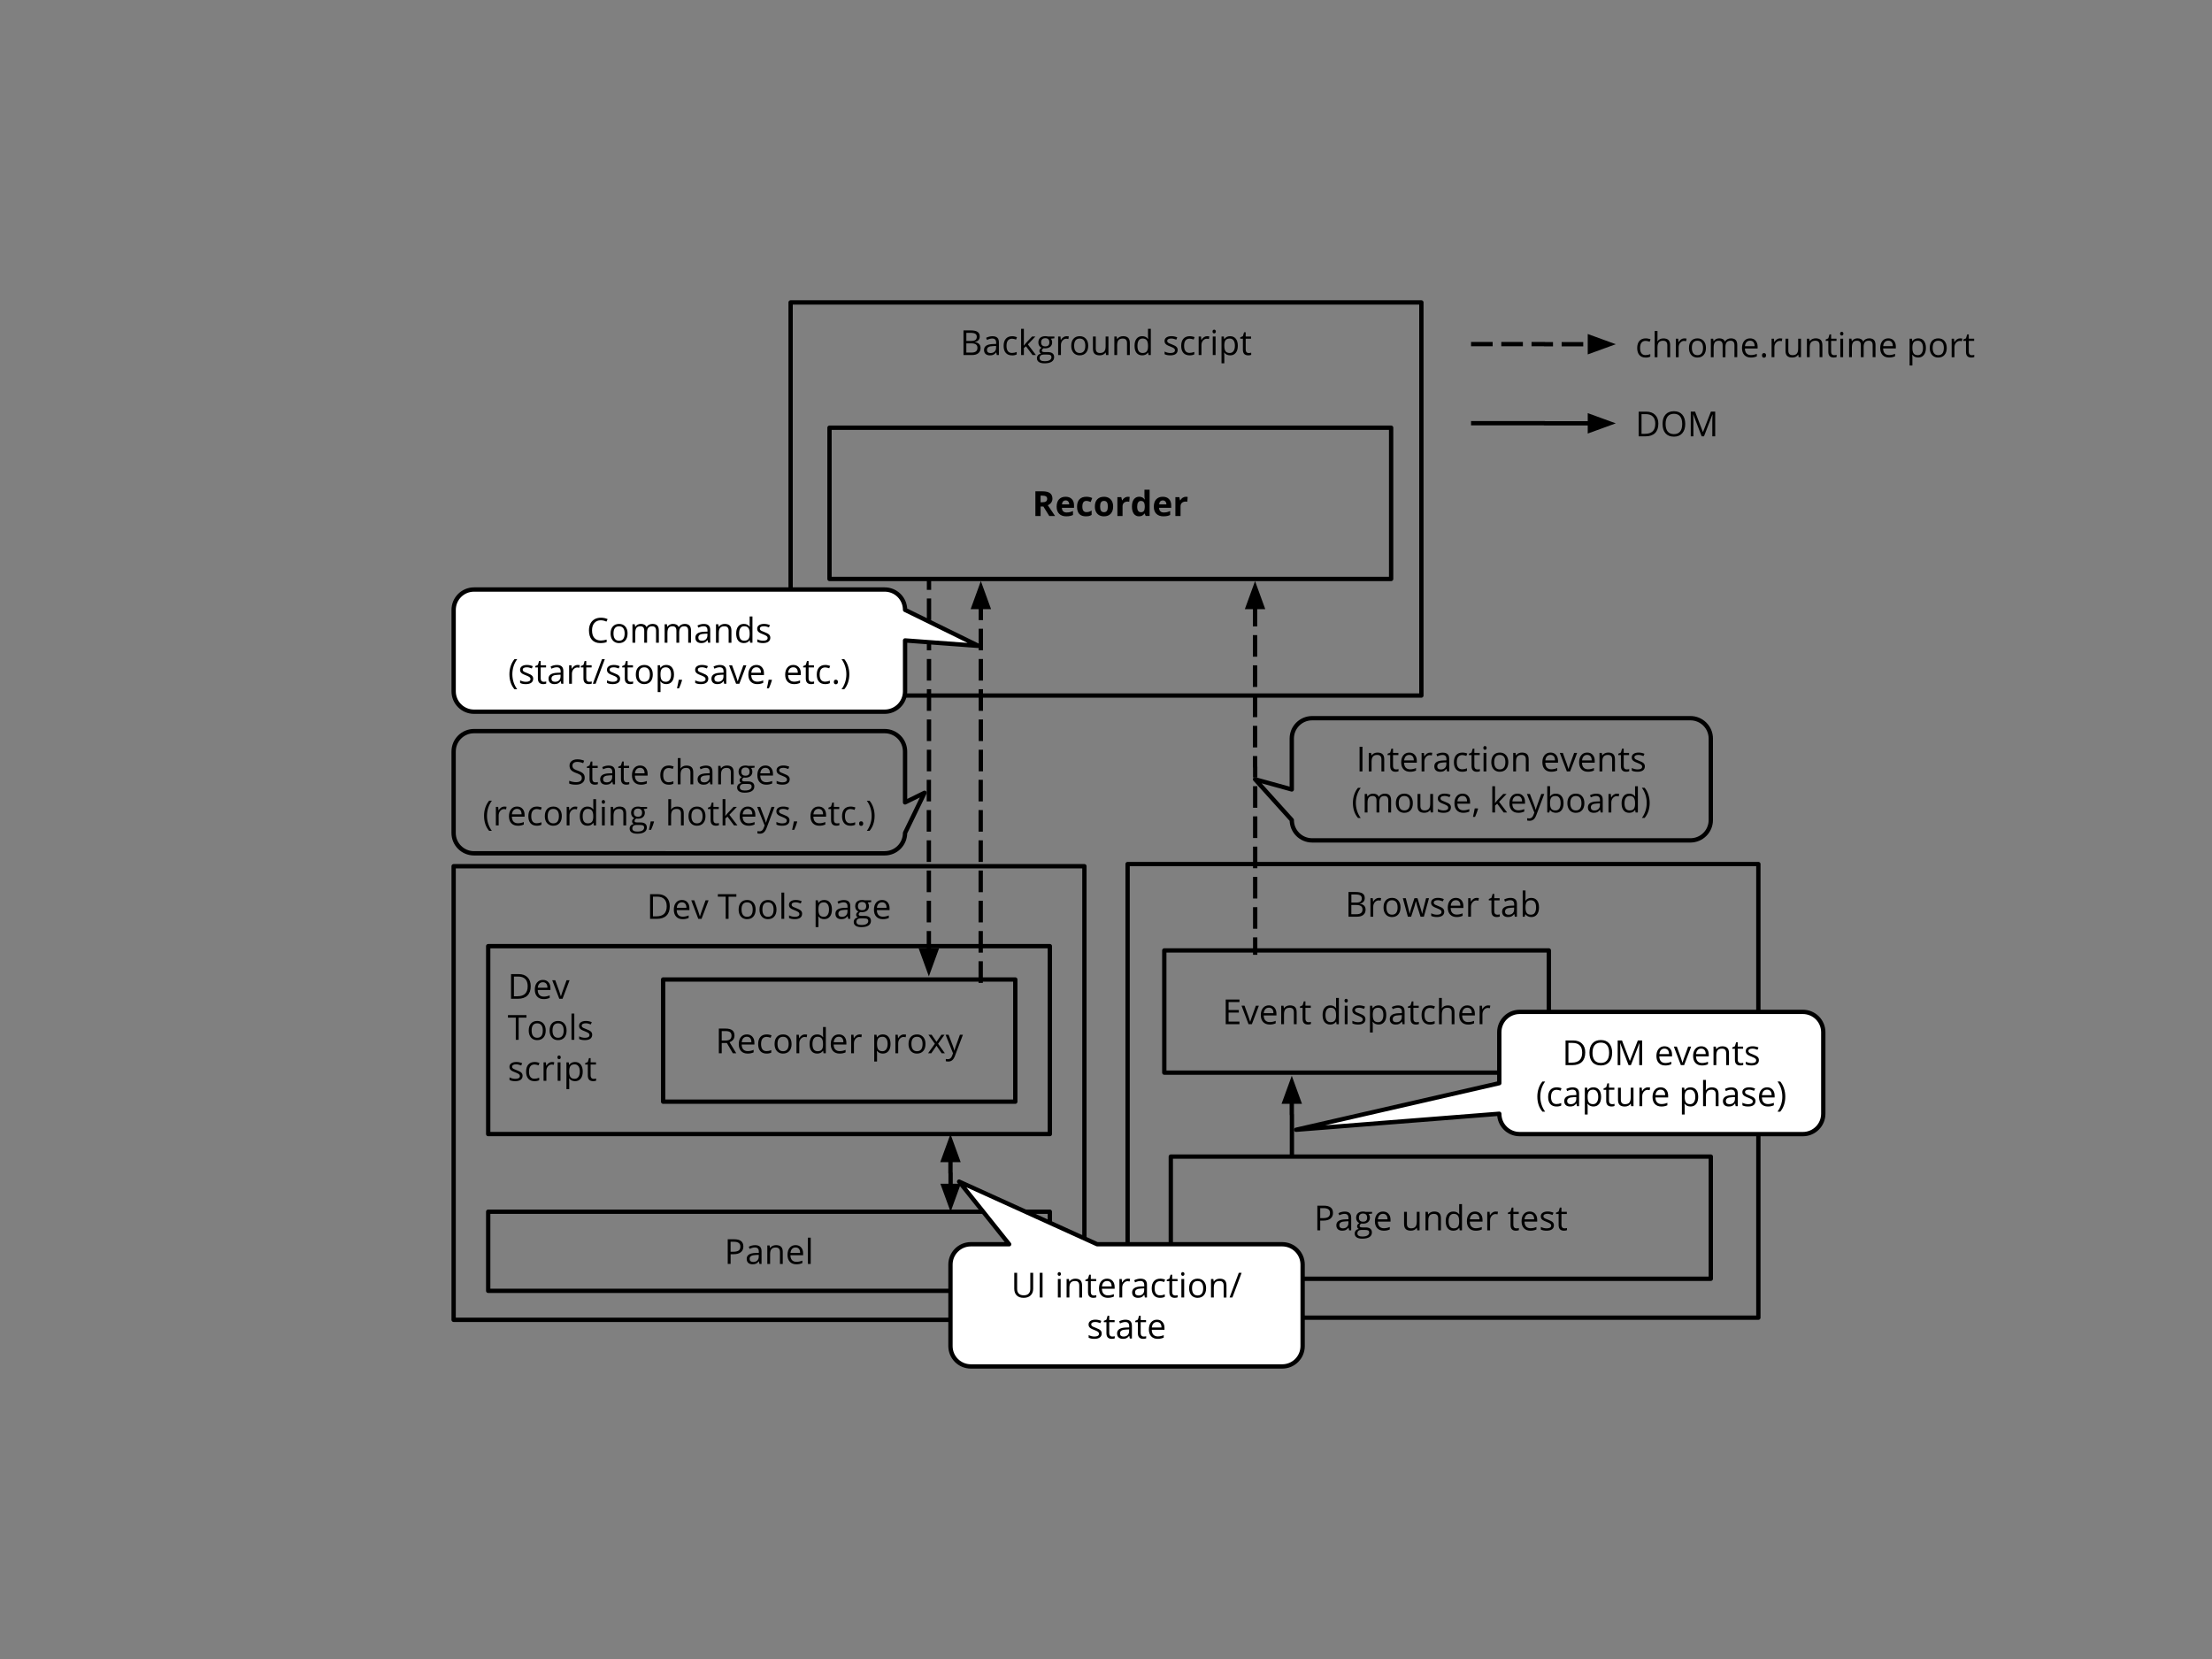 <svg viewBox="0.0 0.0 1024.0 768.0" fill="none" stroke-linecap="square" stroke-miterlimit="10" xmlns="http://www.w3.org/2000/svg"><rect x="0.0" y="0.0" width="1024.0" height="768.0" fill="#808080" stroke="none"/><clipPath id="a"><path d="M0 0h1024v768H0V0z"/></clipPath><g clip-path="url(#a)"><path d="M0 0h1024v768H0z"/><path d="M366 140h292v181.984H366z"/><path stroke="#000" stroke-width="2" stroke-linejoin="round" stroke-linecap="butt" d="M366 140h292v181.984H366z"/><path fill="#000" d="M446.016 152.938h3.218q2.282 0 3.297.688 1.02.672 1.02 2.14 0 1.016-.58 1.672-.56.656-1.64.86v.078q2.6.437 2.6 2.734 0 1.53-1.03 2.39-1.033.86-2.892.86h-3.983v-11.422zm1.328 4.89h2.187q1.41 0 2.02-.437.63-.45.63-1.5 0-.95-.69-1.37-.685-.432-2.185-.432h-1.953v3.75zm0 1.126v4.265h2.375q1.39 0 2.07-.54.7-.53.7-1.67 0-1.06-.72-1.56-.702-.5-2.17-.5h-2.266zm14.1 5.406l-.25-1.22h-.06q-.642.798-1.282 1.095-.64.28-1.594.28-1.266 0-2-.655-.72-.656-.72-1.875 0-2.594 4.157-2.72l1.453-.046v-.54q0-1-.437-1.485-.43-.485-1.39-.485-1.06 0-2.42.657l-.39-.985q.63-.343 1.38-.53.767-.204 1.517-.204 1.53 0 2.266.687.75.672.75 2.172v5.843h-.97zm-2.92-.922q1.203 0 1.89-.656.703-.672.703-1.86v-.78l-1.297.062q-1.547.047-2.234.484-.688.422-.688 1.313 0 .71.422 1.08.438.36 1.203.36zm9.976 1.078q-1.86 0-2.875-1.14-1.016-1.157-1.016-3.25 0-2.14 1.03-3.313 1.03-1.172 2.95-1.172.61 0 1.22.15.62.126.98.298l-.407 1.11q-.42-.173-.938-.28-.5-.127-.89-.127-2.61 0-2.61 3.328 0 1.58.624 2.423.64.844 1.89.844 1.08 0 2.204-.452v1.14q-.86.456-2.17.456zm5.477-4.547q.343-.47 1.03-1.25l2.766-2.93h1.532l-3.47 3.64 3.72 4.92h-1.578l-3.016-4.047-.98.843v3.203h-1.28V152.2h1.287v6.437q0 .44-.064 1.33h.063zm14.132-4.18v.81l-1.6.188q.22.28.39.72.17.44.17 1 0 1.25-.86 2t-2.36.75q-.375 0-.718-.06-.83.435-.83 1.11 0 .34.283.513.297.17 1 .17h1.515q1.39 0 2.14.595.75.58.75 1.702 0 1.42-1.14 2.155-1.14.75-3.33.75-1.686 0-2.593-.626-.906-.627-.906-1.768 0-.78.5-1.36.5-.562 1.41-.765-.33-.156-.56-.47-.22-.31-.22-.717 0-.466.25-.81.25-.36.8-.686-.67-.28-1.096-.938-.408-.658-.408-1.5 0-1.408.84-2.158.846-.766 2.39-.766.674 0 1.206.16h2.97zm-6.83 10q0 .702.58 1.06.59.36 1.68.36 1.623 0 2.404-.5.797-.485.797-1.313 0-.703-.44-.984-.42-.267-1.61-.267h-1.56q-.874 0-1.374.422-.486.435-.486 1.217zm.7-7.267q0 .906.5 1.375.51.453 1.42.453 1.89 0 1.89-1.845 0-1.938-1.92-1.938-.91 0-1.41.5-.486.482-.486 1.45zm11.78-2.89q.58 0 1.03.093l-.19 1.203q-.53-.125-.938-.125-1.03 0-1.78.843-.737.843-.737 2.11v4.592h-1.297v-8.564h1.077l.14 1.577h.066q.486-.827 1.158-1.28.674-.454 1.47-.454zm10.012 4.42q0 2.095-1.06 3.282-1.05 1.17-2.91 1.17-1.14 0-2.03-.53-.89-.547-1.375-1.547-.484-1.015-.484-2.375 0-2.094 1.047-3.25 1.046-1.17 2.905-1.17 1.797 0 2.844 1.202 1.06 1.188 1.06 3.22zm-6.515 0q0 1.642.656 2.5.656.86 1.922.86 1.28 0 1.935-.843.658-.86.658-2.516 0-1.623-.656-2.47-.654-.856-1.95-.856-1.267 0-1.923.844-.64.827-.64 2.483zm10.007-4.264v5.546q0 1.046.47 1.562.483.514 1.5.514 1.342 0 1.967-.735.628-.734.628-2.39v-4.5h1.297v8.562h-1.08l-.187-1.16h-.06q-.407.64-1.11.984-.703.328-1.61.328-1.56 0-2.343-.733-.78-.75-.78-2.39v-5.594h1.31zm14.46 8.562v-5.55q0-1.046-.484-1.56-.47-.516-1.484-.516-1.345 0-1.97.733-.625.717-.625 2.39v4.5h-1.294v-8.563h1.062l.203 1.17h.065q.408-.64 1.127-.982.72-.344 1.593-.344 1.544 0 2.325.75.78.737.78 2.377v5.594h-1.294zm9.79-1.158h-.063q-.903 1.312-2.685 1.312-1.688 0-2.626-1.14-.92-1.158-.92-3.283 0-2.11.933-3.28.94-1.173 2.61-1.173 1.734 0 2.67 1.268h.095l-.05-.624-.03-.593v-3.48h1.297v12.16h-1.063l-.173-1.158zm-2.594.22q1.328 0 1.92-.72.61-.72.61-2.328v-.283q0-1.812-.61-2.593-.61-.78-1.936-.78-1.14 0-1.75.89-.595.89-.595 2.5 0 1.64.592 2.485.61.83 1.765.83zm16.257-1.408q0 1.202-.89 1.86-.89.64-2.5.64-1.704 0-2.657-.548v-1.206q.61.313 1.314.5.72.172 1.376.172 1.014 0 1.56-.312.548-.327.548-1 0-.5-.437-.843-.436-.36-1.686-.845-1.203-.453-1.703-.78-.5-.33-.75-.75-.25-.423-.25-1.017 0-1.047.844-1.64.86-.61 2.344-.61 1.39 0 2.702.563l-.453 1.05q-1.295-.53-2.342-.53-.924 0-1.39.296-.47.282-.47.797 0 .343.17.593.188.234.58.453.39.22 1.5.626 1.514.564 2.046 1.126.55.563.55 1.406zm5.523 2.5q-1.857 0-2.873-1.14-1.014-1.158-1.014-3.25 0-2.14 1.034-3.314 1.03-1.17 2.953-1.17.61 0 1.218.14.628.125.988.297l-.407 1.107q-.42-.17-.94-.28-.5-.125-.89-.125-2.61 0-2.61 3.33 0 1.576.626 2.42.64.844 1.89.844 1.078 0 2.203-.455v1.14q-.86.454-2.17.454zm8.103-8.876q.58 0 1.03.096l-.187 1.203q-.53-.127-.938-.127-1.033 0-1.783.843-.735.844-.735 2.11v4.593h-1.29v-8.564h1.078l.14 1.58h.064q.485-.828 1.157-1.28.67-.455 1.47-.455zm3.92 8.72h-1.296v-8.56h1.3v8.56zm-1.405-10.89q0-.44.22-.64.217-.22.545-.22.31 0 .53.22.234.2.234.64 0 .438-.237.657-.22.217-.53.217-.33 0-.55-.218-.22-.22-.22-.658zm8.14 11.047q-.83 0-1.53-.313-.69-.313-1.16-.953h-.09q.092.75.092 1.44v3.518h-1.295v-12.4h1.064l.17 1.17h.06q.5-.704 1.158-1.016.67-.312 1.53-.312 1.704 0 2.626 1.174.936 1.158.936 3.25 0 2.11-.953 3.28-.938 1.175-2.61 1.175zm-.19-7.78q-1.31 0-1.903.732-.577.714-.593 2.31v.28q0 1.812.595 2.593.61.766 1.936.766 1.11 0 1.734-.89.64-.908.64-2.486 0-1.594-.64-2.454-.624-.86-1.765-.86zm8.777 6.7q.344 0 .657-.046.33-.042.517-.104v1q-.206.11-.627.172-.408.06-.736.06-2.486 0-2.486-2.624v-5.09h-1.22v-.625l1.22-.53.547-1.83h.75v1.984h2.486v1h-2.484v5.05q0 .765.36 1.187.374.408 1.015.408z"/><path d="M210 401h292v209.984H210z"/><path stroke="#000" stroke-width="2" stroke-linejoin="round" stroke-linecap="butt" d="M210 401h292v209.984H210z"/><path fill="#000" d="M310.05 419.532q0 2.828-1.53 4.328-1.532 1.5-4.422 1.5h-3.157v-11.422h3.5q2.66 0 4.13 1.484 1.49 1.47 1.49 4.11zm-1.405.047q0-2.24-1.125-3.36-1.11-1.14-3.33-1.14h-1.92v9.12h1.61q2.374 0 3.56-1.16 1.205-1.17 1.205-3.47zm7.382 5.93q-1.906 0-3-1.16-1.093-1.156-1.093-3.22 0-2.06 1.015-3.28 1.01-1.22 2.73-1.22 1.61 0 2.54 1.064.938 1.047.938 2.78v.83h-5.89q.03 1.5.75 2.28.734.782 2.046.782 1.375 0 2.735-.58v1.157q-.69.3-1.314.424-.61.14-1.47.14zm-.36-7.8q-1.03 0-1.64.67-.61.673-.718 1.86h4.46q0-1.218-.55-1.874-.546-.657-1.562-.657zm7.587 7.64l-3.25-8.563h1.39l1.844 5.08q.625 1.78.735 2.31h.062q.094-.42.547-1.718.453-1.3 2.047-5.674h1.39l-3.25 8.563h-1.52zm14.016 0h-1.33V415.1h-3.624v-1.17h8.563v1.172h-3.61v10.25zm12.523-4.297q0 2.094-1.063 3.28-1.046 1.173-2.906 1.173-1.14 0-2.03-.53-.892-.548-1.376-1.548-.484-1.017-.484-2.376 0-2.092 1.046-3.25 1.047-1.17 2.907-1.17 1.797 0 2.843 1.204 1.063 1.19 1.063 3.22zm-6.516 0q0 1.64.657 2.5.656.86 1.92.86 1.283 0 1.94-.844.655-.86.655-2.517 0-1.626-.66-2.47-.66-.86-1.96-.86-1.266 0-1.922.845-.64.826-.64 2.482zm16.18 0q0 2.094-1.062 3.28-1.047 1.173-2.907 1.173-1.14 0-2.03-.53-.892-.548-1.376-1.548-.484-1.017-.484-2.376 0-2.092 1.047-3.25 1.046-1.17 2.906-1.17 1.8 0 2.85 1.204 1.06 1.19 1.06 3.22zm-6.516 0q0 1.64.66 2.5.66.86 1.92.86 1.28 0 1.94-.844.66-.86.66-2.517 0-1.626-.654-2.47-.656-.86-1.953-.86-1.266 0-1.922.845-.64.826-.64 2.482zm10.09 4.297h-1.29V413.2h1.297v12.157zm8.28-2.343q0 1.203-.89 1.86-.89.64-2.5.64-1.7 0-2.65-.547v-1.203q.61.312 1.31.5.72.17 1.376.17 1.015 0 1.56-.31.55-.33.55-1 0-.5-.44-.845-.437-.36-1.687-.846-1.205-.454-1.705-.78-.5-.33-.75-.75-.25-.424-.25-1.018 0-1.046.844-1.64.86-.61 2.343-.61 1.39 0 2.705.564l-.453 1.047q-1.296-.53-2.343-.53-.922 0-1.39.292-.47.28-.47.795 0 .342.173.592.186.232.577.45.39.22 1.5.625 1.514.563 2.046 1.126.55.56.55 1.406zm10.24 2.5q-.82 0-1.53-.31-.68-.314-1.15-.954h-.092q.094.75.094 1.436v3.514h-1.297v-12.41h1.063l.17 1.172h.062q.5-.704 1.157-1.016.67-.312 1.53-.312 1.704 0 2.626 1.172.938 1.155.938 3.25 0 2.11-.95 3.28-.938 1.172-2.61 1.172zm-.18-7.78q-1.31 0-1.905.733-.58.72-.594 2.313v.28q0 1.812.594 2.593.61.764 1.936.764 1.11 0 1.732-.89.64-.907.64-2.486 0-1.594-.64-2.454-.626-.86-1.767-.86zm11.275 7.624l-.25-1.22h-.063q-.64.8-1.28 1.097-.642.28-1.595.28-1.265 0-2-.656-.72-.654-.72-1.873 0-2.595 4.158-2.72l1.453-.047v-.534q0-1-.44-1.483-.436-.483-1.39-.483-1.062 0-2.42.657l-.39-.983q.623-.343 1.373-.53.766-.203 1.516-.203 1.53 0 2.263.69.75.675.75 2.175v5.844h-.97zm-2.922-.92q1.204 0 1.89-.656.705-.673.705-1.86v-.78l-1.3.06q-1.544.048-2.232.485-.687.42-.687 1.312 0 .703.42 1.08.437.357 1.203.357zm13.57-7.64v.81l-1.593.19q.22.28.392.72.17.436.17 1 0 1.25-.86 2t-2.36.75q-.374 0-.72-.064-.83.436-.83 1.11 0 .342.28.514.3.17 1 .17h1.52q1.39 0 2.14.594.75.58.75 1.704 0 1.42-1.14 2.156-1.14.75-3.33.75-1.69 0-2.596-.624-.906-.626-.906-1.767 0-.78.5-1.36.5-.56 1.405-.765-.328-.155-.562-.47-.215-.31-.215-.716 0-.47.25-.814.25-.36.797-.687-.67-.28-1.093-.94-.407-.652-.407-1.5 0-1.402.844-2.152.84-.768 2.39-.768.67 0 1.2.157h2.97zm-6.827 10q0 .703.576 1.06.594.36 1.688.36 1.625 0 2.406-.5.796-.483.796-1.31 0-.704-.44-.986-.42-.266-1.61-.266h-1.56q-.876 0-1.376.423-.48.437-.48 1.218zm.7-7.266q0 .905.5 1.374.518.455 1.424.455 1.89 0 1.89-1.844 0-1.937-1.92-1.937-.908 0-1.408.5-.486.483-.486 1.452zm11.5 5.983q-1.904 0-3-1.157t-1.092-3.22q0-2.06 1.016-3.28 1.015-1.22 2.733-1.22 1.61 0 2.545 1.063.938 1.048.938 2.78v.83h-5.89q.03 1.5.75 2.28.738.783 2.05.783 1.375 0 2.734-.58v1.16q-.686.298-1.31.423-.61.14-1.47.14zm-.36-7.798q-1.03 0-1.64.67-.61.67-.72 1.86h4.47q0-1.22-.545-1.876-.546-.66-1.56-.66z"/><path d="M226 438h260v86.992H226z"/><path stroke="#000" stroke-width="2" stroke-linejoin="round" stroke-linecap="butt" d="M226 438h260v86.992H226z"/><path fill="#000" d="M245.688 456.532q0 2.828-1.532 4.328-1.53 1.5-4.422 1.5h-3.156v-11.422h3.5q2.656 0 4.125 1.484 1.484 1.47 1.484 4.11zm-1.407.047q0-2.24-1.12-3.36-1.11-1.14-3.33-1.14h-1.92v9.12h1.61q2.38 0 3.56-1.16 1.2-1.17 1.2-3.47zm7.39 5.93q-1.903 0-3-1.16t-1.09-3.22q0-2.06 1.016-3.28 1.016-1.22 2.734-1.22 1.61 0 2.547 1.064.94 1.047.94 2.78v.83h-5.89q.03 1.5.75 2.28.733.782 2.046.782 1.377 0 2.736-.58v1.157q-.688.3-1.31.424-.61.14-1.47.14zm-.36-7.8q-1.03 0-1.64.67-.61.673-.72 1.86h4.47q0-1.218-.544-1.874-.547-.657-1.562-.657zm7.59 7.64l-3.25-8.563h1.39l1.845 5.08q.625 1.78.734 2.31h.062q.094-.42.547-1.718.45-1.3 2.045-5.674h1.39l-3.25 8.563h-1.517zm-18.8 19.004h-1.33v-10.25h-3.624v-1.173h8.564v1.173h-3.61v10.25zm12.523-4.298q0 2.093-1.062 3.28-1.046 1.172-2.906 1.172-1.14 0-2.03-.53-.89-.55-1.376-1.55-.484-1.016-.484-2.376 0-2.095 1.044-3.25 1.047-1.173 2.906-1.173 1.8 0 2.847 1.205 1.063 1.187 1.063 3.22zm-6.515 0q0 1.64.656 2.5.656.86 1.92.86 1.28 0 1.94-.845.655-.86.655-2.517 0-1.625-.657-2.47-.657-.858-1.954-.858-1.267 0-1.923.843-.64.824-.64 2.48zm16.18 0q0 2.093-1.063 3.28-1.05 1.172-2.906 1.172-1.14 0-2.033-.53-.89-.55-1.373-1.55-.484-1.016-.484-2.376 0-2.095 1.044-3.25 1.044-1.173 2.903-1.173 1.796 0 2.843 1.205 1.06 1.187 1.06 3.22zm-6.516 0q0 1.64.658 2.5.656.86 1.922.86 1.28 0 1.936-.845.66-.86.66-2.517 0-1.625-.658-2.47-.655-.858-1.952-.858-1.265 0-1.922.843-.64.824-.64 2.48zm10.088 4.296h-1.297V469.2h1.297v12.156zm8.28-2.345q0 1.203-.89 1.86-.89.64-2.5.64-1.703 0-2.656-.547v-1.202q.61.312 1.31.5.72.17 1.376.17 1.016 0 1.563-.31.547-.33.547-1 0-.5-.438-.845-.438-.36-1.688-.843-1.205-.454-1.705-.78-.5-.33-.75-.75-.25-.424-.25-1.018 0-1.047.842-1.64.86-.61 2.343-.61 1.39 0 2.705.563l-.453 1.047q-1.293-.53-2.34-.53-.92 0-1.39.297-.47.28-.47.795 0 .343.17.593.19.235.58.454.39.22 1.5.627 1.517.564 2.048 1.126.546.564.546 1.407zm-32.226 19q0 1.203-.89 1.86-.89.64-2.5.64-1.703 0-2.657-.547v-1.202q.61.312 1.31.5.72.17 1.378.17 1.017 0 1.563-.31.545-.33.545-1 0-.5-.436-.845-.44-.36-1.69-.843-1.2-.454-1.7-.78-.5-.33-.75-.75-.25-.424-.25-1.018 0-1.047.843-1.64.86-.61 2.342-.61 1.39 0 2.702.563l-.454 1.047q-1.294-.53-2.34-.53-.923 0-1.39.297-.47.28-.47.795 0 .343.17.593.188.235.578.454.39.22 1.5.627 1.518.563 2.05 1.126.545.563.545 1.407zm5.524 2.5q-1.86 0-2.874-1.14-1.018-1.157-1.018-3.25 0-2.14 1.03-3.313t2.952-1.173q.61 0 1.22.144.624.125.984.297l-.408 1.11q-.422-.173-.94-.28-.5-.127-.89-.127-2.61 0-2.61 3.327 0 1.58.628 2.425.64.843 1.89.843 1.08 0 2.204-.455v1.14q-.86.454-2.17.454zm8.1-8.875q.58 0 1.033.096l-.187 1.2q-.53-.126-.94-.126-1.03 0-1.78.843-.735.844-.735 2.11v4.593h-1.297v-8.56h1.078l.14 1.58h.063q.484-.83 1.155-1.282.672-.45 1.47-.45zm3.924 8.72h-1.297v-8.56h1.296v8.563zm-1.406-10.89q0-.437.22-.64.22-.22.548-.22.312 0 .53.22.235.203.235.64 0 .438-.234.657-.22.217-.53.217-.33 0-.55-.217-.22-.22-.22-.654zm8.14 11.047q-.826 0-1.53-.313-.686-.312-1.155-.952h-.093q.095.75.095 1.437v3.516h-1.296v-12.4h1.063l.17 1.17h.065q.5-.705 1.156-1.017.67-.312 1.53-.312 1.705 0 2.627 1.174.936 1.156.936 3.25 0 2.11-.952 3.28-.937 1.173-2.61 1.173zm-.185-7.78q-1.312 0-1.905.732-.58.718-.595 2.312v.28q0 1.813.594 2.594.61.763 1.935.763 1.11 0 1.735-.89.64-.906.64-2.485 0-1.593-.64-2.453-.626-.86-1.767-.86zm8.774 6.7q.344 0 .657-.05.33-.044.517-.106v1q-.202.11-.624.17-.406.063-.734.063-2.485 0-2.485-2.624V492.8h-1.22v-.625l1.22-.53.546-1.83h.75v1.985h2.485v1h-2.49v5.047q0 .766.36 1.188.374.406 1.014.406z"/><path d="M226 560.937h260v36.63H226z"/><path stroke="#000" stroke-width="2" stroke-linejoin="round" stroke-linecap="butt" d="M226 560.937h260v36.63H226z"/><path fill="#000" d="M344.125 577.018q0 1.735-1.188 2.672-1.17.922-3.375.922h-1.343v4.5h-1.33V573.69h2.95q4.28 0 4.28 3.328zm-5.906 2.453h1.18q1.763 0 2.544-.56.797-.58.797-1.83 0-1.14-.75-1.68-.734-.56-2.297-.56h-1.485v4.64zm13.36 5.65l-.25-1.22h-.066q-.64.8-1.28 1.096-.64.28-1.595.28-1.265 0-2-.655-.718-.656-.718-1.875 0-2.596 4.155-2.72l1.452-.048v-.53q0-1-.44-1.484-.437-.485-1.39-.485-1.063 0-2.422.658l-.39-.984q.622-.343 1.372-.53.766-.203 1.516-.203 1.53 0 2.265.685.75.673.75 2.173v5.844h-.97zm-2.92-.92q1.2 0 1.89-.656.7-.672.7-1.86v-.78l-1.297.06q-1.547.048-2.234.485-.688.422-.688 1.313 0 .703.42 1.078.437.36 1.203.36zm12.41.922v-5.547q0-1.047-.484-1.562-.47-.515-1.484-.515-1.344 0-1.97.736-.624.72-.624 2.393v4.5h-1.298v-8.563h1.06l.204 1.17h.062q.405-.64 1.124-.984.72-.343 1.592-.343 1.545 0 2.327.75.78.734.78 2.374v5.594h-1.295zm7.586.156q-1.905 0-3-1.156t-1.093-3.22q0-2.06 1.015-3.28 1.015-1.22 2.733-1.22 1.61 0 2.547 1.062.937 1.048.937 2.78v.83h-5.89q.03 1.5.75 2.28.736.783 2.05.783 1.375 0 2.734-.58v1.157q-.686.296-1.31.42-.61.14-1.47.14zm-.36-7.797q-1.03 0-1.64.673-.61.67-.72 1.86h4.47q0-1.22-.546-1.874-.546-.657-1.56-.657zm7.01 7.64h-1.297v-12.16h1.296v12.157z"/><path d="M306.984 453.433h163.024V510H306.984z"/><path stroke="#000" stroke-width="2" stroke-linejoin="round" stroke-linecap="butt" d="M306.984 453.433h163.024V510H306.984z"/><path fill="#000" d="M334.105 482.827v4.75h-1.328v-11.422h3.125q2.11 0 3.11.812 1 .797 1 2.406 0 2.266-2.297 3.063l3.11 5.14h-1.58l-2.765-4.75h-2.375zm0-1.14h1.813q1.406 0 2.062-.564.657-.562.657-1.67 0-1.142-.672-1.642-.656-.5-2.14-.5h-1.72v4.38zm11.985 6.046q-1.906 0-3-1.156-1.094-1.157-1.094-3.22 0-2.062 1.016-3.28 1.015-1.22 2.734-1.22 1.61 0 2.547 1.063.937 1.047.937 2.782v.828h-5.89q.03 1.5.75 2.28.734.782 2.047.782 1.375 0 2.734-.578v1.156q-.68.297-1.31.422-.61.14-1.47.14zm-.36-7.797q-1.03 0-1.64.672-.61.672-.72 1.86h4.47q0-1.22-.547-1.876-.547-.656-1.563-.656zm9.133 7.797q-1.86 0-2.875-1.14-1.015-1.157-1.015-3.25 0-2.14 1.03-3.313 1.032-1.172 2.954-1.172.61 0 1.22.14.624.125.983.297l-.406 1.11q-.422-.172-.938-.282-.5-.125-.89-.125-2.61 0-2.61 3.33 0 1.577.625 2.42.65.844 1.9.844 1.08 0 2.204-.453v1.14q-.86.45-2.172.45zm11.586-4.453q0 2.093-1.07 3.28-1.05 1.173-2.91 1.173-1.14 0-2.03-.53-.89-.548-1.376-1.548-.484-1.016-.484-2.375 0-2.094 1.047-3.25 1.046-1.172 2.905-1.172 1.795 0 2.842 1.203 1.062 1.19 1.062 3.22zm-6.52 0q0 1.64.65 2.5.656.86 1.92.86 1.28 0 1.94-.845.655-.86.655-2.515 0-1.625-.656-2.47-.657-.858-1.954-.858-1.264 0-1.92.843-.64.828-.64 2.485zm12.69-4.422q.577 0 1.03.094l-.187 1.203q-.53-.125-.938-.125-1.03 0-1.78.843-.736.844-.736 2.11v4.594h-1.297v-8.563h1.08l.14 1.578H370q.485-.828 1.157-1.28.67-.454 1.47-.454zm8.452 7.562h-.063q-.907 1.313-2.688 1.313-1.688 0-2.626-1.14-.92-1.157-.92-3.282 0-2.1.936-3.28.938-1.17 2.61-1.17 1.734 0 2.67 1.27h.096l-.05-.623-.03-.593v-3.485h1.295v12.16h-1.063l-.172-1.16zm-2.595.22q1.33 0 1.922-.72.61-.718.61-2.328v-.28q0-1.814-.61-2.595-.61-.78-1.938-.78-1.14 0-1.75.89-.593.89-.593 2.5 0 1.64.592 2.484.61.83 1.765.83zm10.196 1.093q-1.907 0-3-1.156-1.094-1.157-1.094-3.22 0-2.062 1.014-3.28 1.016-1.22 2.735-1.22 1.61 0 2.546 1.063.936 1.047.936 2.782v.828h-5.89q.03 1.5.75 2.28.734.782 2.046.782 1.374 0 2.734-.578v1.156q-.687.297-1.312.422-.61.14-1.47.14zm-.36-7.797q-1.03 0-1.64.672-.61.672-.72 1.86h4.47q0-1.22-.547-1.876-.547-.656-1.563-.656zm9.617-1.078q.58 0 1.033.094l-.19 1.203q-.53-.125-.936-.125-1.03 0-1.78.843-.736.844-.736 2.11v4.594h-1.295v-8.563h1.08l.14 1.578h.063q.488-.828 1.16-1.28.673-.454 1.47-.454zm10.767 8.875q-.828 0-1.53-.313-.69-.312-1.157-.953h-.095q.092.75.092 1.438v3.515h-1.298v-12.406h1.06l.17 1.172h.064q.5-.703 1.156-1.016.67-.312 1.53-.312 1.704 0 2.626 1.172.94 1.156.94 3.25 0 2.11-.954 3.28-.936 1.173-2.61 1.173zm-.187-7.78q-1.314 0-1.908.733-.58.72-.594 2.312v.282q0 1.812.593 2.593.61.766 1.94.766 1.11 0 1.736-.9.64-.907.64-2.485 0-1.594-.64-2.453-.625-.86-1.765-.86zm9.913-1.095q.577 0 1.03.094l-.188 1.203q-.53-.125-.94-.125-1.03 0-1.78.843-.737.844-.737 2.11v4.594h-1.297v-8.563h1.08l.14 1.578h.065q.482-.828 1.154-1.28.67-.454 1.47-.454zm10.014 4.422q0 2.093-1.06 3.28-1.046 1.173-2.906 1.173-1.14 0-2.03-.53-.89-.548-1.374-1.548-.485-1.016-.485-2.375 0-2.094 1.05-3.25 1.05-1.172 2.907-1.172 1.798 0 2.845 1.203 1.064 1.19 1.064 3.22zm-6.513 0q0 1.64.655 2.5.655.86 1.92.86 1.28 0 1.938-.845.653-.86.653-2.515 0-1.625-.656-2.47-.66-.858-1.956-.858-1.267 0-1.923.843-.64.828-.64 2.485zm10.85-.094l-2.97-4.172h1.47l2.266 3.28 2.25-3.28h1.454l-2.97 4.172 3.125 4.39h-1.47l-2.39-3.468-2.42 3.47h-1.47l3.122-4.392zm4.96-4.172h1.39L441 483.89q.626 1.67.766 2.42h.06q.11-.41.424-1.36.328-.97 2.125-5.94h1.39l-3.673 9.75q-.546 1.45-1.28 2.043-.735.61-1.798.61-.594 0-1.173-.126v-1.047q.44.095.97.095 1.33 0 1.907-1.5l.47-1.22-3.453-8.608z"/><path d="M384 198h260v70.016H384z"/><path stroke="#000" stroke-width="2" stroke-linejoin="round" stroke-linecap="butt" d="M384 198h260v70.016H384z"/><path fill="#000" d="M481.73 232.51h.782q1.156 0 1.703-.376.547-.39.547-1.204 0-.812-.563-1.156-.57-.344-1.74-.344h-.74v3.078zm0 1.967v4.39h-2.42v-11.42h3.327q2.328 0 3.437.843 1.125.844 1.125 2.578 0 1-.57 1.797-.55.78-1.565 1.22 2.58 3.858 3.36 4.983h-2.688l-2.72-4.39h-1.297zm11.58-2.812q-.767 0-1.205.484-.42.46-.484 1.35h3.35q-.012-.89-.47-1.36-.432-.484-1.182-.484zm.327 7.36q-2.11 0-3.297-1.157-1.188-1.172-1.188-3.313 0-2.187 1.094-3.39 1.11-1.203 3.047-1.203 1.844 0 2.875 1.062 1.03 1.047 1.03 2.906v1.157h-5.624q.03 1.015.594 1.593.562.563 1.578.563.797 0 1.5-.156.703-.172 1.47-.532v1.844q-.626.31-1.345.46-.7.155-1.73.155zm9.047 0q-4.08 0-4.08-4.485 0-2.22 1.11-3.39 1.11-1.188 3.188-1.188 1.516 0 2.72.593l-.704 1.844q-.563-.22-1.047-.36-.48-.16-.96-.16-1.86 0-1.86 2.64 0 2.56 1.86 2.56.69 0 1.267-.17.594-.19 1.17-.58v2.03q-.576.375-1.17.516-.58.14-1.484.14zm6.586-4.548q0 1.297.42 1.97.423.655 1.392.655.953 0 1.36-.656.42-.656.42-1.97 0-1.296-.42-1.936-.422-.656-1.376-.656-.953 0-1.375.656-.42.64-.42 1.937zm6.03 0q0 2.14-1.124 3.344-1.125 1.21-3.125 1.21-1.26 0-2.23-.544-.95-.562-1.47-1.594-.51-1.03-.51-2.406 0-2.14 1.11-3.33 1.124-1.188 3.156-1.188 1.25 0 2.2.547.97.543 1.487 1.575.516 1.015.516 2.39zm6.845-4.515q.484 0 .812.078l-.187 2.234q-.282-.078-.704-.078-1.14 0-1.78.594-.626.578-.626 1.625v4.453h-2.39v-8.734h1.812l.344 1.468h.125q.41-.734 1.1-1.187.69-.453 1.5-.453zm5.156 9.062q-1.53 0-2.42-1.187-.87-1.203-.87-3.328 0-2.15.89-3.35.91-1.207 2.47-1.207 1.66 0 2.518 1.28h.078q-.17-.968-.17-1.733v-2.797h2.39v12.155h-1.828l-.47-1.14h-.093q-.812 1.296-2.484 1.296zm.85-1.906q.91 0 1.33-.53.44-.533.47-1.798v-.266q0-1.406-.436-2.016-.422-.61-1.406-.61-.796 0-1.234.69-.44.67-.44 1.952 0 1.297.438 1.937.453.64 1.28.64zm10.14-5.453q-.76 0-1.2.484-.42.46-.483 1.35h3.343q-.015-.89-.468-1.36-.44-.484-1.19-.484zm.33 7.36q-2.11 0-3.295-1.157-1.187-1.172-1.187-3.313 0-2.187 1.094-3.39 1.11-1.203 3.047-1.203 1.843 0 2.875 1.062 1.03 1.047 1.03 2.906v1.157h-5.626q.032 1.015.595 1.593.563.563 1.58.563.796 0 1.5-.156.702-.172 1.467-.532v1.844q-.626.31-1.344.46-.703.155-1.735.155zm10.377-9.063q.485 0 .813.078l-.188 2.234q-.28-.078-.703-.078-1.14 0-1.78.594-.628.578-.628 1.625v4.453h-2.39v-8.734h1.81l.345 1.468h.125q.403-.734 1.09-1.187.69-.453 1.5-.453z"/><path d="M522 400h292v209.984H522z"/><path stroke="#000" stroke-width="2" stroke-linejoin="round" stroke-linecap="butt" d="M522 400h292v209.984H522z"/><path fill="#000" d="M624.25 412.938h3.22q2.28 0 3.296.688 1.015.67 1.015 2.14 0 1.016-.57 1.672-.56.656-1.64.86v.078q2.595.437 2.595 2.734 0 1.53-1.03 2.39-1.032.86-2.892.86h-3.983v-11.422zm1.328 4.89h2.188q1.406 0 2.015-.437.63-.45.63-1.5 0-.95-.682-1.37-.69-.432-2.19-.432h-1.95v3.75zm0 1.126v4.265h2.375q1.39 0 2.078-.54.71-.53.71-1.67 0-1.06-.72-1.56-.7-.5-2.17-.5h-2.264zm12.742-3.313q.578 0 1.032.1l-.188 1.207q-.53-.125-.937-.125-1.032 0-1.782.844-.734.844-.734 2.11v4.593h-1.29v-8.56h1.08l.14 1.58h.064q.485-.83 1.157-1.284.67-.454 1.468-.454zm10.016 4.43q0 2.096-1.063 3.28-1.046 1.175-2.906 1.175-1.14 0-2.03-.53-.892-.55-1.376-1.55-.48-1.015-.48-2.374 0-2.094 1.05-3.25 1.05-1.172 2.91-1.172 1.797 0 2.843 1.204 1.063 1.19 1.063 3.22zm-6.516 0q0 1.64.657 2.5.656.86 1.92.86 1.283 0 1.94-.842.655-.86.655-2.516 0-1.625-.656-2.47-.656-.86-1.953-.86-1.266 0-1.922.845-.64.826-.64 2.482zm15.79 4.3l-1.58-5.03q-.14-.454-.546-2.095h-.062q-.313 1.375-.547 2.11l-1.625 5.015h-1.5l-2.328-8.563h1.36q.827 3.22 1.25 4.908.437 1.688.5 2.28h.062q.093-.45.28-1.154.188-.703.33-1.125l1.577-4.91h1.41l1.53 4.908q.44 1.344.6 2.266h.06q.03-.284.16-.86.14-.596 1.64-6.315h1.344l-2.374 8.564h-1.53zm10.976-2.344q0 1.203-.89 1.86-.89.64-2.5.64-1.704 0-2.657-.547v-1.205q.6.313 1.31.5.72.17 1.37.17 1.013 0 1.56-.31.546-.33.546-1 0-.5-.438-.844-.438-.36-1.688-.844-1.203-.452-1.703-.78-.5-.33-.75-.75-.25-.422-.25-1.016 0-1.047.843-1.64.86-.61 2.343-.61 1.39 0 2.703.563l-.454 1.047q-1.294-.53-2.34-.53-.92 0-1.39.297-.47.28-.47.8 0 .343.173.593.19.232.58.45.39.22 1.5.626 1.516.56 2.05 1.124.543.562.543 1.406zm5.726 2.5q-1.906 0-3-1.156-1.093-1.156-1.093-3.22 0-2.06 1.01-3.28 1.01-1.22 2.73-1.22 1.61 0 2.546 1.064.937 1.047.937 2.78v.83h-5.89q.03 1.5.75 2.28.734.78 2.046.78 1.374 0 2.734-.58v1.16q-.686.297-1.31.42-.61.14-1.468.14zm-.36-7.797q-1.03 0-1.64.67-.61.672-.718 1.86h4.468q0-1.22-.546-1.875-.547-.657-1.563-.657zm9.618-1.08q.578 0 1.032.094l-.188 1.204q-.53-.124-.937-.124-1.032 0-1.782.843-.734.842-.734 2.11v4.59h-1.29v-8.56h1.08l.14 1.58h.064q.485-.83 1.157-1.284.67-.454 1.468-.454zm9.547 7.797q.344 0 .656-.046.33-.045.516-.107v1q-.21.11-.63.173-.41.06-.74.06-2.485 0-2.485-2.624v-5.1h-1.218v-.624l1.217-.53.55-1.83h.75v1.985h2.484v1h-2.485v5.04q0 .768.36 1.19.374.407 1.014.407zm8.15.923l-.25-1.22h-.064q-.64.797-1.28 1.094-.642.28-1.595.28-1.265 0-2-.654-.72-.657-.72-1.876 0-2.593 4.158-2.72l1.453-.045v-.53q0-1-.44-1.488-.44-.485-1.39-.485-1.07 0-2.42.654l-.4-.984q.624-.345 1.374-.53.766-.205 1.516-.205 1.53 0 2.265.69.75.67.75 2.17v5.845h-.966zm-2.923-.923q1.203 0 1.89-.655.703-.672.703-1.86v-.78l-1.296.06q-1.54.05-2.23.486-.682.423-.682 1.314 0 .703.42 1.08.44.36 1.205.36zm10.54-7.78q1.686 0 2.624 1.156.937 1.14.937 3.25 0 2.11-.953 3.28-.937 1.174-2.61 1.174-.827 0-1.53-.313-.688-.312-1.157-.952h-.093l-.266 1.11h-.938v-12.16h1.297v2.952q0 .986-.062 1.78h.062q.907-1.28 2.688-1.28zm-.19 1.078q-1.327 0-1.92.766-.58.768-.58 2.565 0 1.813.595 2.594.6.766 1.93.766 1.2 0 1.78-.86.593-.875.593-2.516 0-1.67-.594-2.484-.578-.83-1.813-.83z"/><path d="M538.984 439.984H717v56.567H538.984z"/><path stroke="#000" stroke-width="2" stroke-linejoin="round" stroke-linecap="butt" d="M538.984 439.984H717v56.567H538.984z"/><path fill="#000" d="M573.78 474.128h-6.358v-11.422h6.36v1.172h-5.032v3.687h4.734v1.172h-4.734v4.203h5.03v1.188zm4.212 0l-3.25-8.563h1.39l1.845 5.078q.625 1.782.734 2.313h.07q.096-.422.55-1.72.453-1.296 2.047-5.67h1.39l-3.25 8.562H578zm9.766.156q-1.906 0-3-1.156-1.094-1.157-1.094-3.22 0-2.062 1.016-3.28 1.015-1.22 2.734-1.22 1.61 0 2.547 1.063.94 1.05.94 2.79v.83h-5.89q.03 1.5.75 2.28.74.78 2.05.78 1.38 0 2.738-.576v1.156q-.687.297-1.312.422-.61.14-1.47.14zm-.36-7.797q-1.03 0-1.64.672-.61.67-.72 1.85h4.47q0-1.22-.547-1.876-.54-.656-1.56-.656zm11.57 7.64v-5.546q0-1.04-.484-1.56-.468-.51-1.484-.51-1.344 0-1.97.736-.624.72-.624 2.39v4.5h-1.297v-8.562h1.06l.2 1.173h.06q.405-.64 1.123-.986.72-.344 1.594-.344 1.547 0 2.33.75.78.734.78 2.375v5.595h-1.297zm6.727-.92q.344 0 .657-.048.328-.05.515-.11v1q-.203.11-.625.17-.406.06-.734.06-2.485 0-2.485-2.63v-5.095h-1.218v-.625l1.218-.53.547-1.83h.75v1.986h2.485v1h-2.485v5.05q0 .764.36 1.186.375.406 1.015.406zm12.867-.236h-.062q-.906 1.32-2.688 1.32-1.687 0-2.625-1.14-.92-1.154-.92-3.28 0-2.11.936-3.28.938-1.172 2.61-1.172 1.734 0 2.67 1.266h.095l-.047-.625-.03-.594v-3.483h1.3v12.16h-1.06l-.17-1.16zm-2.593.22q1.32 0 1.92-.72.61-.71.61-2.32v-.28q0-1.81-.61-2.593-.61-.78-1.94-.78-1.14 0-1.75.89-.6.89-.6 2.5 0 1.64.593 2.484.61.828 1.766.828zm7.86.94h-1.3v-8.56h1.296v8.567zm-1.41-10.89q0-.44.218-.64.22-.22.547-.22.313 0 .532.22.233.208.233.64 0 .44-.233.66-.22.22-.53.22-.327 0-.546-.22-.217-.22-.217-.655zm9.687 8.55q0 1.206-.89 1.86-.89.64-2.5.64-1.704 0-2.657-.544v-1.203q.61.31 1.313.5.72.17 1.374.17 1.015 0 1.562-.312.544-.327.544-1 0-.5-.44-.842-.44-.36-1.69-.843-1.2-.453-1.7-.78-.5-.33-.75-.75-.25-.423-.25-1.02 0-1.045.842-1.64.86-.61 2.345-.61 1.39 0 2.703.564l-.454 1.05q-1.298-.53-2.345-.53-.92 0-1.39.294-.47.28-.47.797 0 .346.172.596.187.233.577.45.39.22 1.5.627 1.516.56 2.047 1.124.55.564.55 1.408zm6.086 2.5q-.83 0-1.53-.31-.69-.31-1.158-.952h-.096q.093.75.093 1.44v3.514h-1.298v-12.41h1.06l.173 1.17h.064q.5-.7 1.155-1.014.67-.31 1.53-.31 1.703 0 2.625 1.17.94 1.157.94 3.25 0 2.11-.955 3.282-.936 1.172-2.61 1.172zm-.188-7.78q-1.315 0-1.91.736-.58.72-.593 2.313v.28q0 1.813.593 2.595.61.765 1.938.765 1.11 0 1.735-.89.642-.907.642-2.485 0-1.595-.64-2.454-.626-.86-1.766-.86zm11.27 7.627l-.25-1.22h-.062q-.64.798-1.283 1.095-.64.28-1.59.28-1.266 0-2-.655-.72-.66-.72-1.877 0-2.594 4.157-2.72l1.452-.046v-.53q0-1-.44-1.485-.44-.48-1.39-.48-1.065 0-2.425.653l-.39-.984q.624-.346 1.374-.53.764-.206 1.514-.206 1.53 0 2.264.687.75.673.75 2.173v5.843h-.97zm-2.922-.922q1.202 0 1.89-.655.703-.67.703-1.86v-.78l-1.297.06q-1.55.05-2.236.487-.69.422-.69 1.312 0 .7.423 1.075.438.36 1.203.36zm9.32 0q.343 0 .656-.046.326-.048.513-.11v1q-.203.11-.625.17-.406.064-.734.064-2.483 0-2.483-2.625v-5.098h-1.22v-.624l1.22-.53.547-1.83h.75v1.985h2.483v1h-2.48v5.048q0 .766.36 1.19.373.404 1.013.404zm6.304 1.08q-1.86 0-2.875-1.14-1.016-1.158-1.016-3.25 0-2.14 1.03-3.314 1.032-1.17 2.954-1.17.61 0 1.22.14.625.125.984.296l-.406 1.11q-.42-.172-.937-.28-.5-.126-.89-.126-2.61 0-2.61 3.326 0 1.58.626 2.423.64.84 1.89.84 1.08 0 2.204-.453v1.14q-.86.452-2.17.452zm10.055-.157v-5.55q0-1.045-.486-1.56-.468-.516-1.484-.516-1.343 0-1.97.734-.623.734-.623 2.406v4.483h-1.3v-12.16h1.296v3.674q0 .673-.062 1.11h.078q.39-.624 1.095-.97.704-.357 1.61-.357 1.578 0 2.36.75.78.736.78 2.36v5.595h-1.297zm7.585.154q-1.906 0-3-1.156t-1.094-3.22q0-2.062 1.016-3.28 1.014-1.22 2.733-1.22 1.61 0 2.547 1.063.94 1.047.94 2.782v.826h-5.89q.03 1.5.75 2.284.733.78 2.046.78 1.376 0 2.735-.576v1.157q-.685.3-1.31.426-.61.14-1.47.14zm-.36-7.797q-1.03 0-1.64.67-.61.67-.72 1.857h4.47q0-1.22-.547-1.877-.546-.655-1.562-.655zm9.62-1.08q.58 0 1.03.09l-.188 1.205q-.53-.125-.938-.125-1.03 0-1.78.845-.735.843-.735 2.11v4.593h-1.297v-8.564h1.08l.14 1.577h.065q.486-.825 1.158-1.28.672-.45 1.47-.45z"/><path d="M454 454v-92.504h.063v-92.504"/><path stroke="#000" stroke-width="2" stroke-linejoin="round" stroke-linecap="butt" stroke-dasharray="8.0,6.0" d="M454 454v-92.504h.063v-80.504"/><path fill="#000" stroke="#000" stroke-width="2" stroke-linecap="butt" d="M457.366 280.992l-3.303-9.076-3.303 9.076z" fill-rule="evenodd"/><path d="M581 269v86h.063v86"/><path stroke="#000" stroke-width="2" stroke-linejoin="round" stroke-linecap="butt" stroke-dasharray="8.0,6.0" d="M581 281v74h.063v86"/><path fill="#000" stroke="#000" stroke-width="2" stroke-linecap="butt" d="M584.303 281L581 271.924 577.697 281z" fill-rule="evenodd"/><path d="M681.992 159.283H715v.063h33.008"/><path stroke="#000" stroke-width="2" stroke-linejoin="round" stroke-linecap="butt" stroke-dasharray="8.0,6.0" d="M681.992 159.283H715v.063h21.008"/><path fill="#000" stroke="#000" stroke-width="2" stroke-linecap="butt" d="M736.008 162.65l9.076-3.304-9.076-3.303z" fill-rule="evenodd"/><path d="M748.008 141h178.016v36.63H748.008z"/><path fill="#000" d="M761.805 165.516q-1.86 0-2.875-1.14-1.016-1.157-1.016-3.25 0-2.14 1.03-3.313 1.033-1.172 2.955-1.172.6 0 1.21.15.623.126.983.298l-.407 1.11q-.42-.173-.937-.28-.5-.127-.89-.127-2.61 0-2.61 3.328 0 1.58.625 2.423.64.844 1.89.844 1.08 0 2.203-.452v1.14q-.86.456-2.17.456zm10.054-.156v-5.547q0-1.047-.49-1.562-.47-.51-1.488-.51-1.344 0-1.97.738t-.624 2.407v4.484H766v-12.16h1.297v3.67q0 .673-.063 1.11h.08q.39-.625 1.092-.97.703-.36 1.61-.36 1.578 0 2.36.75.78.736.78 2.36v5.595h-1.297zm7.86-8.72q.58 0 1.03.095l-.19 1.203q-.53-.125-.937-.125-1.03 0-1.78.844-.737.844-.737 2.11v4.593h-1.297v-8.563h1.077l.14 1.58h.066q.485-.83 1.157-1.283.674-.453 1.47-.453zm10.013 4.423q0 2.094-1.06 3.28-1.05 1.173-2.908 1.173-1.14 0-2.033-.53-.89-.548-1.373-1.548-.484-1.015-.484-2.375 0-2.094 1.048-3.25 1.046-1.172 2.905-1.172 1.797 0 2.844 1.21 1.06 1.19 1.06 3.22zm-6.515 0q0 1.64.656 2.5.656.86 1.922.86 1.28 0 1.935-.844.66-.86.66-2.52 0-1.63-.66-2.47-.655-.86-1.952-.86-1.266 0-1.923.84-.64.827-.64 2.483zm19.71 4.297v-5.578q0-1.016-.437-1.53-.44-.517-1.36-.517-1.22 0-1.797.703-.578.688-.578 2.14v4.782h-1.298v-5.578q0-1.016-.44-1.53-.437-.517-1.36-.517-1.22 0-1.797.734-.563.73-.563 2.39v4.5h-1.294v-8.57h1.063l.202 1.17h.062q.375-.626 1.03-.97.673-.36 1.5-.36 2.017 0 2.626 1.454h.063q.39-.67 1.11-1.06.732-.39 1.654-.39 1.452 0 2.17.75.734.732.734 2.372v5.593h-1.295zm7.587.156q-1.908 0-3-1.156-1.095-1.156-1.095-3.22 0-2.06 1.013-3.28 1.016-1.22 2.735-1.22 1.61 0 2.548 1.064.937 1.047.937 2.78v.83h-5.89q.03 1.5.75 2.28.734.782 2.046.782 1.375 0 2.735-.578v1.156q-.687.297-1.312.422-.61.14-1.467.14zm-.36-7.797q-1.03 0-1.64.67-.61.67-.72 1.86h4.47q0-1.22-.548-1.88t-1.564-.66zm5.523 6.81q0-.53.236-.8.25-.27.69-.27.452 0 .702.265.265.266.265.797 0 .5-.264.78-.25.28-.702.28-.39 0-.657-.25-.265-.25-.265-.81zm8.35-7.89q.58 0 1.034.09l-.19 1.2q-.53-.126-.937-.126-1.03 0-1.78.844-.735.844-.735 2.11v4.593h-1.297v-8.563h1.078l.144 1.58h.062q.484-.83 1.155-1.283.673-.45 1.47-.45zm3.847.15v5.545q0 1.047.47 1.563.483.516 1.5.516 1.342 0 1.967-.735.623-.734.623-2.39v-4.5h1.298v8.562h-1.077l-.186-1.157h-.062q-.404.64-1.11.987-.7.328-1.61.328-1.56 0-2.34-.733-.78-.75-.78-2.39V156.8h1.313zm14.46 8.56v-5.547q0-1.048-.484-1.563-.47-.514-1.484-.514-1.344 0-1.97.733-.624.716-.624 2.39v4.5h-1.298v-8.565h1.062l.203 1.17h.063q.406-.64 1.125-.984.717-.344 1.592-.344 1.55 0 2.33.75.78.736.78 2.376v5.595h-1.295zm6.727-.922q.342 0 .655-.047.326-.045.513-.107v1q-.202.11-.624.17-.407.063-.735.063-2.484 0-2.484-2.626v-5.09h-1.22v-.626l1.22-.533.547-1.826h.75v1.987h2.486v1h-2.486v5.048q0 .766.36 1.188.377.407 1.017.407zm4.18.922h-1.3v-8.564h1.298v8.562zm-1.408-10.89q0-.44.22-.64.216-.22.544-.22.312 0 .53.22.235.2.235.64 0 .436-.235.655-.22.22-.53.22-.33 0-.547-.22-.22-.22-.22-.657zm15.077 10.89v-5.58q0-1.015-.436-1.53-.436-.516-1.36-.516-1.217 0-1.795.703-.577.69-.577 2.14v4.782h-1.3v-5.58q0-1.016-.436-1.53-.436-.517-1.36-.517-1.216 0-1.795.733-.562.733-.562 2.39v4.5H856v-8.564h1.063l.203 1.174h.062q.375-.623 1.03-.97.673-.36 1.5-.36 2.017 0 2.626 1.457h.063q.39-.67 1.11-1.06.734-.39 1.656-.39 1.453 0 2.17.75.736.733.736 2.373v5.595h-1.3zm7.588.155q-1.906 0-3-1.156t-1.094-3.22q0-2.06 1.017-3.28 1.014-1.22 2.733-1.22 1.61 0 2.545 1.063.94 1.046.94 2.78v.83h-5.892q.03 1.5.75 2.28.734.78 2.047.78 1.374 0 2.733-.577v1.158q-.69.296-1.314.42-.61.14-1.47.14zm-.36-7.797q-1.03 0-1.64.67-.61.675-.72 1.86h4.47q0-1.216-.547-1.872-.545-.657-1.56-.657zm13.853 7.8q-.827 0-1.53-.31-.69-.312-1.156-.952h-.093q.09.75.09 1.436v3.516h-1.295V156.79h1.064l.174 1.17h.062q.5-.7 1.156-1.013.67-.316 1.53-.316 1.704 0 2.626 1.175.94 1.156.94 3.25 0 2.11-.956 3.28-.937 1.173-2.61 1.173zm-.186-7.78q-1.312 0-1.906.735-.577.718-.592 2.312v.28q0 1.812.595 2.593.61.766 1.94.766 1.11 0 1.737-.89.64-.906.64-2.484 0-1.594-.64-2.454-.625-.86-1.765-.86zm13.4 3.33q0 2.095-1.06 3.28-1.047 1.174-2.907 1.174-1.14 0-2.03-.53-.895-.548-1.38-1.548-.483-1.015-.483-2.375 0-2.09 1.046-3.25 1.046-1.17 2.906-1.17 1.796 0 2.843 1.204 1.06 1.188 1.06 3.22zm-6.514 0q0 1.64.657 2.5.653.86 1.92.86 1.28 0 1.936-.843.656-.86.656-2.517 0-1.62-.66-2.47-.655-.855-1.95-.855-1.266 0-1.92.844-.64.823-.64 2.48zm12.696-4.42q.58 0 1.03.094l-.187 1.203q-.53-.125-.935-.125-1.03 0-1.78.845-.74.844-.74 2.11v4.593h-1.295v-8.564h1.08l.14 1.58h.063q.482-.83 1.154-1.283.673-.45 1.47-.45zm5.39 7.797q.344 0 .657-.047.33-.043.516-.105v1q-.2.11-.623.172-.403.062-.73.062-2.486 0-2.486-2.63v-5.09h-1.22v-.625l1.22-.532.55-1.827h.75v1.985h2.483v1h-2.483v5.05q0 .77.36 1.19.376.408 1.016.408z"/><path d="M598 341.9c0-5.207 4.22-9.428 9.428-9.428h175.13c2.5 0 4.898.994 6.666 2.762 1.768 1.768 2.76 4.166 2.76 6.666v37.712c0 5.206-4.22 9.427-9.427 9.427H607.43c-5.207 0-9.428-4.23-9.428-9.43l-17-18.85 17 4.7z"/><path stroke="#000" stroke-width="2" stroke-linejoin="round" stroke-linecap="butt" d="M598 341.9c0-5.207 4.22-9.428 9.428-9.428h175.13c2.5 0 4.898.994 6.666 2.762 1.768 1.768 2.76 4.166 2.76 6.666v37.712c0 5.206-4.22 9.427-9.427 9.427H607.43c-5.207 0-9.428-4.23-9.428-9.43l-17-18.85 17 4.7z"/><path fill="#000" d="M629.39 357.116v-11.422h1.33v11.422h-1.33zm10.118 0v-5.547q0-1.05-.485-1.57-.468-.518-1.484-.518-1.35 0-1.97.734-.63.72-.63 2.39v4.5h-1.3v-8.56h1.062l.203 1.17h.062q.406-.64 1.124-.984.72-.342 1.597-.342 1.548 0 2.33.75.782.736.782 2.376v5.594H639.5zm6.726-.922q.344 0 .657-.047.33-.047.52-.11v1q-.2.11-.62.173-.405.062-.733.062-2.485 0-2.485-2.625v-5.094h-1.22v-.625l1.22-.53.546-1.83h.75v1.985h2.486v1h-2.483v5.047q0 .766.36 1.188.375.406 1.015.406zm6.508 1.078q-1.906 0-3-1.156t-1.094-3.22q0-2.06 1.016-3.28 1.016-1.22 2.734-1.22 1.61 0 2.547 1.064.938 1.047.938 2.78v.83h-5.89q.03 1.5.75 2.28.733.782 2.046.782 1.37 0 2.73-.58v1.158q-.69.297-1.31.422-.61.14-1.47.14zm-.36-7.797q-1.03 0-1.64.672-.61.672-.72 1.86h4.47q0-1.22-.547-1.875-.547-.657-1.562-.657zm9.618-1.078q.578 0 1.03.094l-.186 1.21q-.532-.122-.938-.122-1.03 0-1.78.844-.735.844-.735 2.11v4.593h-1.29v-8.563h1.08l.14 1.58h.065q.484-.83 1.156-1.285.673-.452 1.47-.452zm7.89 8.72l-.25-1.22h-.062q-.64.797-1.28 1.094-.642.29-1.595.29-1.266 0-2-.655-.72-.656-.72-1.875 0-2.594 4.158-2.72l1.46-.047v-.53q0-1-.44-1.487-.433-.485-1.39-.485-1.06 0-2.42.658l-.39-.985q.626-.344 1.376-.53.767-.204 1.517-.204 1.53 0 2.265.686.75.673.75 2.173v5.843h-.97zm-2.92-.923q1.202 0 1.89-.656.702-.672.702-1.86v-.78l-1.296.062q-1.547.047-2.235.484-.68.422-.68 1.313 0 .703.42 1.078.44.36 1.207.36zm9.975 1.078q-1.86 0-2.875-1.14-1.015-1.157-1.015-3.25 0-2.14 1.03-3.313 1.032-1.18 2.954-1.18.6 0 1.21.14.624.124.983.3l-.406 1.11q-.42-.176-.938-.28-.5-.13-.89-.13-2.61 0-2.61 3.33 0 1.58.624 2.422.64.844 1.89.844 1.08 0 2.204-.455v1.14q-.86.455-2.17.455zm6.96-1.078q.345 0 .657-.047.33-.047.516-.11v1q-.203.11-.625.173-.406.062-.734.062-2.49 0-2.49-2.625v-5.094h-1.22v-.625l1.22-.53.543-1.83h.75v1.985h2.485v1h-2.485v5.047q0 .766.36 1.188.377.406 1.017.406zm4.18.922h-1.296v-8.563h1.29v8.563zm-1.405-10.89q0-.438.218-.64.22-.22.547-.22.313 0 .53.22.236.202.236.64 0 .437-.23.656-.22.218-.53.218-.33 0-.55-.218-.22-.22-.22-.657zm11.546 6.593q0 2.09-1.062 3.28-1.047 1.17-2.906 1.17-1.14 0-2.032-.53-.89-.55-1.375-1.55-.48-1.02-.48-2.38 0-2.095 1.05-3.25 1.05-1.173 2.91-1.173 1.797 0 2.844 1.203 1.06 1.19 1.06 3.22zm-6.515 0q0 1.64.66 2.5.66.85 1.92.85 1.28 0 1.94-.844.66-.86.66-2.516 0-1.625-.656-2.47-.656-.86-1.953-.86-1.265 0-1.922.846-.64.83-.64 2.484zm14.65 4.29v-5.55q0-1.048-.48-1.563-.47-.516-1.48-.516-1.343 0-1.97.735-.624.72-.624 2.39v4.5h-1.3v-8.56h1.063l.203 1.17h.06q.408-.64 1.127-.985.72-.342 1.593-.342 1.546 0 2.327.75.78.735.78 2.375v5.592h-1.296zm11.74.153q-1.9 0-3-1.156-1.09-1.156-1.09-3.22 0-2.06 1.02-3.28 1.018-1.22 2.737-1.22 1.61 0 2.547 1.064.937 1.046.937 2.78v.83h-5.89q.03 1.5.75 2.28.734.78 2.046.78 1.373 0 2.733-.58v1.16q-.69.296-1.314.42-.61.14-1.47.14zm-.35-7.797q-1.03 0-1.64.672-.61.67-.72 1.86h4.47q0-1.22-.546-1.876t-1.563-.655zm7.587 7.64l-3.25-8.56h1.39l1.844 5.08q.625 1.78.735 2.31h.06q.095-.42.548-1.72.454-1.296 2.048-5.67h1.39l-3.25 8.563h-1.514zm9.766.157q-1.907 0-3-1.154-1.094-1.156-1.094-3.22 0-2.06 1.017-3.28 1.015-1.22 2.734-1.22 1.61 0 2.55 1.064.936 1.046.936 2.78v.83h-5.89q.03 1.5.75 2.28.734.78 2.047.78 1.374 0 2.733-.58v1.16q-.69.296-1.313.42-.61.14-1.47.14zm-.36-7.795q-1.03 0-1.64.67-.61.673-.72 1.86h4.47q0-1.22-.547-1.874-.547-.657-1.563-.657zm11.57 7.64v-5.547q0-1.05-.484-1.564-.47-.516-1.483-.516-1.344 0-1.97.733-.624.72-.624 2.39v4.5h-1.3v-8.564h1.064l.202 1.173h.062q.406-.64 1.124-.985.72-.344 1.594-.344 1.546 0 2.327.75.78.736.78 2.376v5.595h-1.295zm6.727-.92q.344 0 .656-.05.33-.046.514-.11v1q-.203.11-.625.174-.407.06-.735.06-2.485 0-2.485-2.624v-5.093h-1.22v-.626l1.22-.53.546-1.83h.75v1.986h2.486v1h-2.482v5.046q0 .763.36 1.185.377.407 1.017.407zm8.414-1.424q0 1.203-.89 1.86-.89.64-2.5.64-1.702 0-2.655-.547v-1.204q.61.316 1.312.5.72.175 1.376.175 1.012 0 1.56-.31.546-.33.546-1 0-.5-.436-.844-.437-.36-1.687-.843-1.203-.452-1.703-.78-.5-.33-.75-.75-.25-.422-.25-1.016 0-1.046.843-1.64.86-.61 2.345-.61 1.39 0 2.7.564l-.453 1.047q-1.3-.533-2.346-.533-.92 0-1.39.297-.47.28-.47.8 0 .342.172.592.186.235.576.454.392.22 1.5.62 1.517.562 2.048 1.125.548.56.548 1.407zM626.3 371.726q0-2.063.61-3.86.61-1.813 1.75-3.17h1.266q-1.125 1.5-1.703 3.31-.563 1.797-.563 3.704 0 1.88.578 3.677.578 1.796 1.672 3.265h-1.25q-1.156-1.33-1.766-3.094-.593-1.78-.593-3.828zm16.39 4.39v-5.578q0-1.02-.436-1.53-.438-.52-1.36-.52-1.218 0-1.796.703-.58.69-.58 2.14v4.785h-1.295v-5.58q0-1.016-.438-1.53-.437-.517-1.36-.517-1.218 0-1.796.735-.57.736-.57 2.39v4.5h-1.3v-8.56h1.062l.202 1.172h.062q.374-.625 1.03-.97.672-.358 1.5-.358 2.015 0 2.625 1.452h.063q.39-.674 1.11-1.064.734-.39 1.656-.39 1.452 0 2.17.75.735.733.735 2.374v5.594h-1.297zm11.353-4.297q0 2.09-1.063 3.28-1.046 1.17-2.906 1.17-1.14 0-2.03-.53-.892-.55-1.376-1.55-.484-1.016-.484-2.375 0-2.095 1.046-3.25 1.047-1.173 2.907-1.173 1.797 0 2.843 1.203 1.063 1.188 1.063 3.22zm-6.516 0q0 1.64.657 2.5.656.854 1.92.854 1.283 0 1.94-.843.655-.86.655-2.515 0-1.626-.66-2.47-.66-.86-1.96-.86-1.266 0-1.922.845-.64.83-.64 2.485zm10.008-4.27v5.546q0 1.04.47 1.56.483.512 1.5.512 1.343 0 1.968-.735t.625-2.39v-4.5h1.296v8.562h-1.078l-.187-1.156h-.07q-.41.64-1.11.983-.7.33-1.61.33-1.564 0-2.345-.735-.78-.75-.78-2.39v-5.596h1.31zm14.133 6.22q0 1.2-.89 1.86-.89.64-2.5.64-1.704 0-2.657-.548v-1.203q.61.313 1.32.5.72.172 1.378.172 1.015 0 1.56-.313.55-.32.55-.993 0-.5-.44-.844-.436-.36-1.686-.844-1.203-.455-1.703-.78-.5-.33-.75-.75-.25-.425-.25-1.02 0-1.046.844-1.64.86-.61 2.344-.61 1.39 0 2.704.564l-.452 1.05q-1.297-.533-2.343-.533-.92 0-1.39.297-.47.28-.47.797 0 .344.17.594.19.23.58.45.39.22 1.5.624 1.517.564 2.048 1.127.55.56.55 1.405zm5.726 2.5q-1.906 0-3-1.158-1.093-1.156-1.093-3.22 0-2.06 1.02-3.28 1.02-1.22 2.74-1.22 1.61 0 2.548 1.064.938 1.04.938 2.78v.83h-5.89q.03 1.5.75 2.28.735.78 2.047.78 1.376 0 2.736-.58v1.154q-.69.297-1.315.42-.61.14-1.47.14zm-.36-7.8q-1.03 0-1.64.673-.61.672-.718 1.86h4.468q0-1.22-.546-1.875-.547-.65-1.563-.65zm7.07 5.78l.126.174q-.203.782-.593 1.813-.375 1.047-.797 1.937h-.97q.204-.812.454-2.015.266-1.19.36-1.907h1.42zm8-2.53q.345-.47 1.033-1.25l2.765-2.92h1.532l-3.47 3.64 3.72 4.923h-1.58l-3.014-4.047-.985.843v3.21h-1.28v-12.16h1.28v6.436q0 .438-.062 1.328h.062zm10.744 4.548q-1.907 0-3-1.15-1.094-1.157-1.094-3.22 0-2.06 1.015-3.28 1.01-1.22 2.73-1.22 1.61 0 2.542 1.063.937 1.048.937 2.78v.83h-5.89q.03 1.5.75 2.28.734.78 2.046.78 1.375 0 2.735-.576v1.157q-.69.296-1.314.42-.61.14-1.466.14zm-.36-7.79q-1.03 0-1.64.67-.61.67-.72 1.86h4.47q0-1.22-.547-1.876-.54-.656-1.56-.656zm4.352-.924h1.39l1.875 4.875q.625 1.67.766 2.42h.07q.11-.405.42-1.36.33-.97 2.13-5.936h1.39l-3.67 9.75q-.548 1.454-1.28 2.047-.736.61-1.8.61-.593 0-1.17-.125v-1.047q.437.093.968.093 1.328 0 1.906-1.5l.47-1.22-3.454-8.61zm13.406-.14q1.688 0 2.625 1.156.94 1.14.94 3.25 0 2.108-.95 3.28-.933 1.17-2.61 1.17-.823 0-1.53-.31-.69-.313-1.152-.953h-.094l-.266 1.11h-.94v-12.16h1.298v2.952q0 .983-.062 1.78h.063q.905-1.28 2.686-1.28zm-.187 1.078q-1.33 0-1.93.768-.58.766-.58 2.563 0 1.81.592 2.592.61.765 1.937.765 1.203 0 1.78-.86.595-.875.595-2.516 0-1.67-.595-2.484-.576-.83-1.81-.83zm13.39 3.33q0 2.094-1.065 3.28-1.046 1.173-2.906 1.173-1.14 0-2.03-.53-.89-.548-1.376-1.548-.485-1.018-.485-2.377 0-2.096 1.046-3.25 1.047-1.174 2.907-1.174 1.797 0 2.843 1.2 1.064 1.188 1.064 3.22zm-6.518 0q0 1.64.657 2.5.656.86 1.92.86 1.283 0 1.94-.844.655-.86.655-2.515 0-1.627-.657-2.47-.657-.86-1.954-.86-1.265 0-1.92.844-.64.826-.64 2.482zm14.055 4.297l-.25-1.22h-.06q-.64.8-1.28 1.095-.64.283-1.595.283-1.268 0-2-.657-.72-.654-.72-1.873 0-2.594 4.155-2.72l1.455-.046v-.53q0-1-.438-1.484-.438-.486-1.39-.486-1.063 0-2.423.654l-.39-.985q.625-.343 1.375-.53.765-.203 1.515-.203 1.53 0 2.266.688.75.67.75 2.17v5.846h-.97zm-2.92-.92q1.202 0 1.89-.658.703-.67.703-1.86v-.78l-1.296.06q-1.545.05-2.232.487-.688.42-.688 1.313 0 .702.42 1.077.44.36 1.204.36zm10.46-7.8q.58 0 1.03.096l-.186 1.205q-.532-.126-.94-.126-1.03 0-1.78.843-.734.842-.734 2.11v4.59h-1.296v-8.564h1.078l.14 1.58h.065q.484-.83 1.156-1.283.67-.452 1.47-.452zm8.453 7.565h-.06q-.907 1.313-2.688 1.313-1.687 0-2.625-1.14-.924-1.158-.924-3.283 0-2.11.94-3.28.937-1.172 2.61-1.172 1.734 0 2.67 1.266H757l-.046-.626-.03-.595v-3.484h1.296v12.157h-1.062l-.17-1.154zm-2.593.22q1.33 0 1.923-.72.61-.72.61-2.327v-.283q0-1.81-.61-2.593-.61-.78-1.937-.78-1.143 0-1.75.89-.596.89-.596 2.5 0 1.64.597 2.486.608.83 1.764.83zm9.29-3.454q0 2.06-.61 3.843-.593 1.764-1.733 3.076h-1.25q1.077-1.47 1.655-3.265.576-1.795.576-3.67 0-1.907-.56-3.703-.56-1.814-1.686-3.314h1.268q1.14 1.36 1.734 3.17.61 1.81.61 3.86z"/><path d="M430 452v-91.496h.063v-91.496"/><path stroke="#000" stroke-width="2" stroke-linejoin="round" stroke-linecap="butt" stroke-dasharray="8.0,6.0" d="M430 440v-79.496h.063v-91.496"/><path fill="#000" stroke="#000" stroke-width="2" stroke-linecap="butt" d="M426.697 440l3.303 9.076 3.303-9.076z" fill-rule="evenodd"/><path fill="#fff" d="M210.008 282.333c0-5.207 4.22-9.427 9.428-9.427h190.12c2.502 0 4.9.993 6.668 2.76 1.768 1.77 2.76 4.167 2.76 6.667L453 299l-34.016-2.525v23.57c0 5.206-4.22 9.427-9.428 9.427h-190.12c-5.206 0-9.427-4.22-9.427-9.427v-37.712z"/><path stroke="#000" stroke-width="2" stroke-linejoin="round" stroke-linecap="butt" d="M210.008 282.333c0-5.207 4.22-9.427 9.428-9.427h190.12c2.502 0 4.9.993 6.668 2.76 1.768 1.77 2.76 4.167 2.76 6.667L453 299l-34.016-2.525v23.57c0 5.206-4.22 9.427-9.428 9.427h-190.12c-5.206 0-9.427-4.22-9.427-9.427v-37.712z"/><path fill="#000" d="M278.125 287.143q-1.89 0-2.984 1.265-1.07 1.25-1.07 3.422 0 2.25 1.048 3.47 1.047 1.218 3 1.218 1.188 0 2.72-.422v1.156q-1.188.453-2.923.453-2.53 0-3.906-1.53-1.36-1.532-1.36-4.36 0-1.766.657-3.094.658-1.32 1.908-2.04t2.938-.72q1.8 0 3.14.66l-.56 1.14q-1.296-.61-2.593-.61zm12.39 6.11q0 2.093-1.062 3.28-1.047 1.172-2.906 1.172-1.14 0-2.03-.53-.892-.548-1.376-1.548-.48-1.016-.48-2.375 0-2.094 1.05-3.25 1.05-1.172 2.908-1.172 1.797 0 2.844 1.203 1.063 1.188 1.063 3.22zm-6.515 0q0 1.64.656 2.5.656.858 1.922.858 1.28 0 1.938-.84.656-.86.656-2.51 0-1.624-.656-2.47-.657-.86-1.954-.86-1.265 0-1.92.846-.642.828-.642 2.484zm19.71 4.296v-5.58q0-1.02-.437-1.53-.437-.52-1.36-.52-1.218 0-1.796.7-.578.69-.578 2.14v4.78h-1.3v-5.58q0-1.015-.44-1.53-.44-.516-1.36-.516-1.22 0-1.8.734-.56.735-.56 2.39v4.5h-1.3v-8.56h1.063l.202 1.17h.06q.376-.625 1.03-.968.674-.36 1.5-.36 2.018 0 2.627 1.453h.064q.39-.67 1.11-1.06.733-.39 1.655-.39 1.454 0 2.17.75.737.733.737 2.373v5.592H303.7zm14.884 0v-5.58q0-1.02-.438-1.53-.437-.52-1.36-.52-1.218 0-1.796.7-.578.69-.578 2.14v4.78h-1.297v-5.58q0-1.015-.438-1.53-.437-.516-1.36-.516-1.218 0-1.796.734-.56.735-.56 2.39v4.5h-1.29v-8.56h1.06l.205 1.17h.06q.376-.625 1.03-.968.674-.36 1.5-.36 2.018 0 2.627 1.453h.06q.39-.67 1.107-1.06.733-.39 1.655-.39 1.455 0 2.174.75.734.733.734 2.373v5.592h-1.296zm9.226 0l-.25-1.22h-.062q-.64.79-1.28 1.09-.642.28-1.595.28-1.266 0-2-.66-.72-.657-.72-1.876 0-2.594 4.157-2.72l1.453-.046v-.53q0-1-.437-1.485-.438-.485-1.39-.485-1.063 0-2.423.66l-.39-.987q.625-.343 1.375-.53.765-.203 1.515-.203 1.532 0 2.266.685.75.675.75 2.175v5.845h-.97zm-2.922-.93q1.204 0 1.89-.658.704-.67.704-1.86v-.78l-1.297.062q-1.547.046-2.234.483-.68.422-.68 1.313 0 .703.42 1.078.44.36 1.206.36zm12.414.92V292q0-1.047-.484-1.562-.47-.516-1.484-.516-1.344 0-1.97.734-.624.72-.624 2.39v4.5h-1.297v-8.562h1.063l.203 1.172h.06q.4-.64 1.12-.984.72-.344 1.59-.344 1.547 0 2.328.75.78.735.78 2.375v5.594h-1.296zm9.79-1.157h-.063q-.91 1.312-2.69 1.312-1.69 0-2.63-1.14-.92-1.158-.92-3.283 0-2.11.934-3.28.94-1.17 2.61-1.17 1.734 0 2.67 1.265h.095l-.047-.626-.03-.593v-3.483h1.294v12.155h-1.064l-.17-1.158zm-2.594.22q1.328 0 1.922-.72.61-.72.61-2.327v-.28q0-1.81-.61-2.594-.61-.784-1.938-.784-1.14 0-1.75.89-.594.89-.594 2.5 0 1.64.594 2.484.61.83 1.766.83zm12.1-1.407q0 1.203-.89 1.86-.89.64-2.5.64-1.702 0-2.656-.547v-1.203q.61.315 1.313.5.72.174 1.375.174 1.016 0 1.562-.31.547-.33.547-1 0-.5-.44-.844-.44-.36-1.69-.846-1.208-.45-1.708-.78t-.75-.75q-.25-.42-.25-1.015 0-1.048.844-1.64.86-.61 2.344-.61 1.39 0 2.7.562l-.45 1.046q-1.3-.533-2.346-.533-.92 0-1.39.296-.47.28-.47.797 0 .345.172.595.187.235.58.454.39.216 1.5.622 1.513.562 2.044 1.125.548.56.548 1.403zM235.82 312.16q0-2.062.61-3.86.61-1.812 1.75-3.17h1.265q-1.125 1.5-1.703 3.312-.562 1.796-.562 3.703 0 1.875.578 3.672.578 1.796 1.672 3.265h-1.25q-1.157-1.328-1.766-3.094-.594-1.78-.594-3.828zm11 2.047q0 1.203-.89 1.86-.89.64-2.5.64-1.703 0-2.657-.547v-1.203q.61.313 1.313.5.72.172 1.375.172 1.02 0 1.57-.317.55-.33.55-1 0-.5-.437-.844-.44-.36-1.69-.84-1.202-.45-1.702-.78t-.75-.75q-.25-.42-.25-1.016 0-1.046.845-1.64.86-.61 2.345-.61 1.39 0 2.703.564l-.453 1.046q-1.296-.53-2.343-.53-.92 0-1.39.296-.47.28-.47.797 0 .345.175.595.186.235.58.454.39.216 1.5.622 1.512.562 2.043 1.125.547.56.547 1.404zm4.867 1.422q.344 0 .657-.05.328-.05.515-.11v1q-.21.11-.63.17-.41.063-.74.063-2.484 0-2.484-2.625v-5.094h-1.22v-.625l1.22-.53.546-1.824h.75v1.983h2.485v1h-2.485v5.047q0 .765.36 1.187.376.407 1.016.407zm8.15.92l-.25-1.22h-.064q-.64.79-1.28 1.09-.64.28-1.595.28-1.265 0-2-.658-.718-.657-.718-1.876 0-2.595 4.156-2.72l1.453-.047v-.53q0-1-.44-1.485-.44-.486-1.39-.486-1.07 0-2.43.656l-.39-.985q.624-.343 1.374-.53.766-.203 1.516-.203 1.53 0 2.266.688.75.674.75 2.174v5.843h-.97zm-2.923-.93q1.203 0 1.89-.656.704-.67.704-1.86v-.78l-1.297.062q-1.54.045-2.23.482-.69.42-.69 1.312 0 .702.42 1.077.44.36 1.21.36zm10.46-7.797q.58 0 1.032.093l-.187 1.202q-.54-.126-.94-.126-1.03 0-1.78.843-.74.846-.74 2.11v4.595h-1.3v-8.564h1.077l.14 1.58h.063q.485-.83 1.157-1.28.672-.455 1.47-.455zm5.392 7.796q.343 0 .656-.047.328-.048.515-.11v1q-.203.11-.625.172-.406.06-.734.06-2.484 0-2.484-2.624v-5.094h-1.22v-.626l1.22-.53.547-1.826h.75v1.984h2.49v1h-2.48v5.047q0 .765.36 1.187.376.41 1.017.41zm7.226-10.5l-4.265 11.422h-1.297l4.265-11.423h1.297zm7.063 9.08q0 1.203-.89 1.86-.892.64-2.5.64-1.704 0-2.657-.547v-1.203q.61.317 1.312.5.72.176 1.375.176 1.016 0 1.563-.312.547-.33.547-1 0-.5-.438-.843-.437-.36-1.687-.84-1.203-.453-1.703-.78-.5-.33-.75-.75-.25-.423-.25-1.017 0-1.046.843-1.64.86-.61 2.344-.61 1.39 0 2.703.564l-.453 1.048q-1.297-.53-2.344-.53-.922 0-1.39.296-.47.28-.47.798 0 .344.173.594.187.234.578.453.4.215 1.5.62 1.52.563 2.05 1.126.55.56.55 1.405zm4.867 1.422q.344 0 .656-.047.328-.048.516-.11v1q-.203.11-.625.172-.41.06-.74.06-2.49 0-2.49-2.626v-5.094h-1.22v-.627l1.22-.53.547-1.83h.75v1.985h2.484v1h-2.482v5.047q0 .765.36 1.187.374.407 1.015.407zm10.273-3.375q0 2.092-1.062 3.28-1.047 1.17-2.906 1.17-1.14 0-2.032-.53-.89-.545-1.375-1.545-.484-1.016-.484-2.375 0-2.093 1.047-3.25 1.047-1.17 2.906-1.17 1.79 0 2.84 1.2 1.06 1.19 1.06 3.22zm-6.515 0q0 1.64.656 2.5.656.86 1.922.86 1.28 0 1.937-.846.657-.86.657-2.515 0-1.625-.657-2.47-.656-.858-1.953-.858-1.265 0-1.922.846-.64.828-.64 2.484zm12.773 4.45q-.828 0-1.53-.31-.69-.31-1.157-.95h-.094q.094.75.094 1.435v3.516h-1.297v-12.41h1.06l.17 1.17h.06q.5-.702 1.153-1.014.672-.315 1.53-.315 1.704 0 2.626 1.17.94 1.157.94 3.25 0 2.11-.955 3.28-.935 1.174-2.61 1.174zm-.187-7.78q-1.313 0-1.907.736-.58.72-.6 2.313v.28q0 1.813.59 2.594.61.767 1.937.767 1.11 0 1.734-.89.64-.905.64-2.484 0-1.593-.64-2.453-.624-.86-1.764-.86zm7.367 5.768l.125.17q-.203.78-.594 1.812-.375 1.047-.797 1.937h-.97q.205-.81.455-2.015.265-1.19.36-1.907h1.42zm12.25-.487q0 1.203-.89 1.86-.89.64-2.5.64-1.704 0-2.657-.547v-1.202q.61.315 1.312.5.72.174 1.375.174 1.016 0 1.563-.312.547-.33.547-1 0-.5-.438-.843-.437-.36-1.687-.845-1.203-.454-1.703-.78-.5-.33-.75-.75-.25-.424-.25-1.018 0-1.048.843-1.64.86-.61 2.344-.61 1.39 0 2.703.562l-.453 1.046q-1.297-.533-2.344-.533-.92 0-1.39.296-.47.28-.47.798 0 .343.173.593.19.236.58.455.39.216 1.5.622 1.52.56 2.05 1.124.55.56.55 1.406zm7.367 2.344l-.25-1.22h-.063q-.64.797-1.28 1.094-.64.28-1.595.28-1.265 0-2-.657-.718-.657-.718-1.876 0-2.594 4.156-2.72l1.453-.046v-.53q0-1-.437-1.484-.438-.486-1.39-.486-1.064 0-2.423.658l-.39-.985q.624-.343 1.374-.53.766-.203 1.516-.203 1.53 0 2.266.686.75.67.75 2.17v5.844h-.97zm-2.922-.923q1.203 0 1.89-.655.704-.67.704-1.86v-.78l-1.297.062q-1.547.044-2.234.48-.68.423-.68 1.314 0 .703.42 1.078.44.36 1.206.36zm8.43.923l-3.25-8.564h1.39l1.844 5.08q.625 1.78.735 2.31h.062q.09-.42.54-1.717.45-1.297 2.044-5.672h1.39l-3.25 8.566h-1.515zm9.765.155q-1.906 0-3-1.156-1.093-1.157-1.093-3.22 0-2.062 1.015-3.28 1.016-1.22 2.735-1.22 1.61 0 2.547 1.063.937 1.046.937 2.78v.83h-5.89q.03 1.5.75 2.28.734.78 2.046.78 1.375 0 2.735-.58v1.16q-.688.296-1.313.42-.61.14-1.47.14zm-.36-7.797q-1.03 0-1.64.674-.61.67-.718 1.86h4.468q0-1.22-.546-1.876-.547-.654-1.563-.654zm7.07 5.784l.126.17q-.21.782-.6 1.813-.378 1.046-.8 1.936H355q.203-.81.453-2.014.266-1.19.36-1.907h1.42zm10.345 2.014q-1.906 0-3-1.153-1.094-1.158-1.094-3.22 0-2.063 1.016-3.28 1.016-1.22 2.734-1.22 1.61 0 2.547 1.062.94 1.044.94 2.78v.83h-5.89q.03 1.5.75 2.28.74.78 2.05.78 1.38 0 2.738-.58v1.16q-.687.294-1.312.42-.61.14-1.47.14zm-.36-7.794q-1.03 0-1.64.673-.61.67-.72 1.86h4.47q0-1.22-.547-1.876-.54-.656-1.56-.656zm8.477 6.72q.344 0 .657-.047.328-.048.515-.11v1q-.203.11-.625.172-.406.06-.734.06-2.485 0-2.485-2.624v-5.095h-1.218v-.624l1.218-.53.547-1.826h.75v1.984h2.485v1h-2.485v5.048q0 .766.36 1.19.375.405 1.015.405zM382 316.7q-1.86 0-2.875-1.14-1.016-1.157-1.016-3.25 0-2.14 1.03-3.313t2.95-1.173q.61 0 1.22.14.62.126.98.298l-.407 1.11q-.42-.173-.938-.282-.5-.125-.89-.125-2.61 0-2.61 3.33 0 1.577.624 2.42.64.845 1.89.845 1.08 0 2.204-.454v1.14q-.86.454-2.17.454zm4.008-.984q0-.53.234-.796.25-.266.688-.266.453 0 .703.266.265.266.265.797 0 .5-.265.78-.25.28-.703.28-.39 0-.657-.25-.265-.25-.265-.81zm7.164-3.562q0 2.063-.61 3.844-.593 1.766-1.734 3.078h-1.25q1.078-1.47 1.656-3.265.578-1.79.578-3.67 0-1.9-.562-3.7-.563-1.81-1.688-3.31h1.266q1.14 1.36 1.734 3.17.61 1.81.61 3.86z"/><path d="M210 347.882c0-5.207 4.22-9.428 9.428-9.428H409.55c2.5 0 4.897.993 6.665 2.76 1.768 1.77 2.76 4.167 2.76 6.668v23.57L428 367l-9.024 18.593c0 5.207-4.22 9.428-9.427 9.428H219.42c-5.207 0-9.428-4.22-9.428-9.42v-14.15z"/><path stroke="#000" stroke-width="2" stroke-linejoin="round" stroke-linecap="butt" d="M210 347.882c0-5.207 4.22-9.428 9.428-9.428H409.55c2.5 0 4.897.993 6.665 2.76 1.768 1.77 2.76 4.167 2.76 6.668v23.57L428 367l-9.024 18.593c0 5.207-4.22 9.428-9.427 9.428H219.42c-5.207 0-9.428-4.22-9.428-9.42v-14.15z"/><path fill="#000" d="M270.683 360.05q0 1.516-1.093 2.36-1.094.844-2.97.844-2.03 0-3.124-.53v-1.283q.703.3 1.53.47.83.18 1.642.18 1.328 0 2-.5.672-.5.672-1.405 0-.594-.235-.97-.234-.374-.797-.687-.562-.33-1.703-.734-1.593-.58-2.28-1.36-.673-.78-.673-2.03 0-1.33.985-2.11 1-.78 2.625-.78 1.703 0 3.14.624l-.422 1.154q-1.406-.593-2.75-.593-1.047 0-1.64.453-.594.455-.594 1.267 0 .594.22.97.217.374.733.702.51.31 1.59.686 1.79.64 2.47 1.374.67.734.67 1.906zm4.907 2.126q.344 0 .656-.047.328-.05.516-.11v1q-.204.11-.625.17-.407.06-.735.06-2.484 0-2.484-2.63v-5.095h-1.22v-.625l1.22-.53.547-1.83h.75v1.986h2.484v1h-2.49v5.05q0 .764.36 1.185.37.408 1.01.408zm8.148.922l-.25-1.22h-.062q-.64.798-1.282 1.095-.64.28-1.593.28-1.26 0-2-.655-.71-.657-.71-1.875 0-2.594 4.157-2.72l1.453-.046v-.53q0-1-.437-1.486-.44-.48-1.39-.48-1.063 0-2.423.66l-.39-.982q.625-.344 1.375-.53.763-.205 1.513-.205 1.533 0 2.267.688.75.673.75 2.173v5.842h-.97zm-2.922-.922q1.203 0 1.89-.657.704-.68.704-1.86v-.78l-1.297.06q-1.547.04-2.234.48-.69.42-.69 1.31 0 .702.42 1.08.44.36 1.2.36zm9.32 0q.344 0 .657-.047.328-.05.515-.11v1q-.203.11-.625.17-.406.06-.734.06-2.49 0-2.49-2.63v-5.095h-1.22v-.625l1.22-.53.543-1.83h.75v1.986h2.484v1h-2.484v5.05q0 .764.36 1.185.376.408 1.017.408zm6.508 1.078q-1.906 0-3-1.156-1.093-1.157-1.093-3.22 0-2.062 1.02-3.28 1.02-1.22 2.74-1.22 1.61 0 2.548 1.063.938 1.05.938 2.79v.83h-5.89q.03 1.5.75 2.28.735.78 2.047.78 1.376 0 2.736-.576v1.156q-.69.297-1.315.422-.61.14-1.47.14zm-.36-7.797q-1.03 0-1.64.672-.61.67-.718 1.85h4.468q0-1.22-.546-1.876-.547-.656-1.563-.656zm13.29 7.797q-1.86 0-2.875-1.14-1.02-1.157-1.02-3.25 0-2.14 1.03-3.313 1.03-1.17 2.95-1.17.61 0 1.22.14.623.13.982.3l-.406 1.11q-.42-.17-.938-.28-.5-.122-.89-.122-2.61 0-2.61 3.33 0 1.577.624 2.42.64.844 1.89.844 1.08 0 2.204-.453v1.14q-.86.454-2.17.454zm10.055-.156v-5.547q0-1.04-.49-1.56-.47-.51-1.49-.51-1.344 0-1.97.736t-.624 2.406v4.485h-1.297v-12.16h1.296v3.674q0 .67-.06 1.11h.076q.39-.625 1.094-.97.706-.36 1.61-.36 1.58 0 2.36.75.78.736.78 2.36v5.595h-1.294zm9.22 0l-.25-1.22h-.06q-.64.798-1.28 1.095-.64.28-1.6.28-1.266 0-2-.655-.72-.657-.72-1.875 0-2.594 4.157-2.72l1.453-.046v-.53q0-1-.436-1.486-.44-.48-1.39-.48-1.064 0-2.424.66l-.39-.982q.625-.344 1.375-.53.765-.205 1.515-.205 1.532 0 2.266.688.75.673.75 2.173v5.842h-.97zm-2.92-.922q1.2 0 1.89-.657.7-.68.7-1.86v-.78l-1.298.06q-1.548.04-2.235.48-.688.42-.688 1.31 0 .702.42 1.08.438.36 1.203.36zm12.41.922v-5.547q0-1.04-.485-1.56-.47-.51-1.483-.51-1.345 0-1.97.736-.625.72-.625 2.39v4.5h-1.298v-8.562h1.062l.2 1.173h.064q.406-.64 1.124-.986.72-.344 1.595-.344 1.547 0 2.33.75.78.734.78 2.375v5.595h-1.296zm10.976-8.563v.813l-1.594.187q.22.28.39.72.172.436.172 1 0 1.25-.86 2t-2.36.75q-.376 0-.72-.064-.828.44-.828 1.11 0 .35.28.52.298.17 1 .17h1.517q1.39 0 2.14.6.75.578.75 1.703 0 1.42-1.14 2.156-1.14.75-3.327.75-1.688 0-2.594-.625-.907-.624-.907-1.764 0-.78.5-1.36.5-.56 1.405-.763-.327-.16-.56-.47-.22-.313-.22-.72 0-.47.25-.81.25-.36.797-.69-.67-.28-1.093-.936-.406-.655-.406-1.5 0-1.405.844-2.155.847-.765 2.39-.765.676 0 1.207.154h2.97zm-6.828 10q0 .703.577 1.063.596.36 1.69.36 1.626 0 2.407-.5.797-.485.797-1.314 0-.703-.438-.984-.422-.266-1.61-.266h-1.562q-.874 0-1.374.422-.49.438-.49 1.22zm.702-7.266q0 .9.5 1.37.515.45 1.42.45 1.892 0 1.892-1.845 0-1.938-1.924-1.938-.905 0-1.405.5-.484.484-.484 1.452zm11.5 5.98q-1.907 0-3-1.16-1.095-1.158-1.095-3.22 0-2.06 1.018-3.28 1.016-1.22 2.734-1.22 1.61 0 2.547 1.062.94 1.047.94 2.782v.827h-5.89q.03 1.5.75 2.284.73.78 2.043.78 1.377 0 2.736-.576v1.156q-.688.298-1.313.423-.61.14-1.47.14zm-.36-7.8q-1.03 0-1.64.67-.61.67-.72 1.86h4.47q0-1.22-.548-1.876t-1.564-.656zm11.242 5.295q0 1.203-.89 1.86-.89.64-2.5.64-1.706 0-2.66-.547v-1.2q.61.312 1.314.5.72.172 1.375.172 1.016 0 1.563-.313.545-.328.545-1 0-.5-.44-.844-.436-.36-1.686-.844-1.204-.454-1.704-.783-.5-.322-.75-.75-.25-.42-.25-1.01 0-1.05.845-1.64.86-.61 2.344-.61 1.39 0 2.702.562l-.454 1.047q-1.297-.53-2.343-.53-.92 0-1.39.296-.47.28-.47.798 0 .346.173.596.19.234.58.453.39.216 1.5.623 1.515.562 2.046 1.125.547.56.547 1.405zM224.08 377.702q0-2.063.61-3.86.61-1.812 1.75-3.17h1.266q-1.124 1.5-1.7 3.31-.565 1.798-.565 3.704 0 1.875.58 3.672t1.67 3.266h-1.25q-1.152-1.33-1.76-3.096-.593-1.78-.593-3.828zm9.376-4.328q.58 0 1.032.092l-.19 1.2q-.53-.124-.937-.124-1.03 0-1.78.844-.732.845-.732 2.11v4.595h-1.294v-8.56h1.08l.14 1.58h.063q.484-.828 1.156-1.28.673-.454 1.47-.454zm6.25 8.873q-1.905 0-3-1.156-1.093-1.153-1.093-3.22 0-2.06 1.016-3.28 1.01-1.22 2.73-1.22 1.61 0 2.547 1.067.94 1.048.94 2.783v.83h-5.89q.03 1.5.75 2.283.734.78 2.05.78 1.372 0 2.73-.576v1.156q-.685.3-1.31.424-.61.14-1.47.14zm-.36-7.797q-1.03 0-1.64.672-.61.67-.718 1.858h4.47q0-1.22-.55-1.875-.547-.658-1.563-.658zm9.134 7.797q-1.86 0-2.873-1.14-1.017-1.154-1.017-3.25 0-2.14 1.03-3.31t2.953-1.17q.61 0 1.22.14.624.124.983.296l-.403 1.11q-.422-.172-.938-.282-.5-.12-.89-.12-2.61 0-2.61 3.324 0 1.58.623 2.42.64.846 1.89.846 1.08 0 2.204-.454v1.14q-.86.453-2.172.453zm11.588-4.45q0 2.094-1.06 3.28-1.047 1.174-2.907 1.174-1.14 0-2.03-.53-.89-.544-1.37-1.544-.484-1.016-.484-2.375 0-2.09 1.05-3.25 1.047-1.17 2.906-1.17 1.795 0 2.84 1.204 1.065 1.187 1.065 3.22zm-6.513 0q0 1.64.656 2.5.66.86 1.928.86 1.28 0 1.937-.844.657-.86.657-2.515 0-1.622-.66-2.466-.655-.86-1.952-.86-1.268 0-1.924.844-.64.828-.64 2.485zm12.695-4.42q.58 0 1.03.093l-.186 1.204q-.532-.125-.938-.125-1.03 0-1.78.84-.737.845-.737 2.11v4.595h-1.3v-8.563h1.08l.14 1.578h.06q.483-.827 1.155-1.28.67-.453 1.47-.453zm8.453 7.56h-.062q-.9 1.314-2.68 1.314-1.688 0-2.626-1.14-.922-1.153-.922-3.28 0-2.11.94-3.28.936-1.17 2.61-1.17 1.732 0 2.67 1.263h.094l-.046-.623-.03-.597v-3.483h1.295v12.16h-1.06l-.173-1.156zm-2.594.22q1.32 0 1.92-.72.61-.717.61-2.327v-.28q0-1.813-.61-2.594-.61-.78-1.94-.78-1.14 0-1.75.89-.596.89-.596 2.5 0 1.64.593 2.482.61.828 1.765.828zm7.86.938h-1.296v-8.563h1.295v8.563zm-1.406-10.89q0-.44.22-.642.217-.218.545-.218.312 0 .53.218.235.203.235.64 0 .438-.232.657-.22.22-.53.22-.33 0-.546-.22-.22-.22-.22-.655zm10.015 10.89v-5.547q0-1.044-.485-1.56-.466-.515-1.482-.515-1.342 0-1.97.734-.622.72-.622 2.39v4.5h-1.296v-8.563h1.063l.2 1.172h.064q.406-.64 1.125-.985.717-.34 1.592-.34 1.547 0 2.328.75.784.73.784 2.373v5.595h-1.3zm10.976-8.563v.813l-1.593.187q.218.28.39.72.17.436.17 1 0 1.25-.86 2t-2.36.75q-.372 0-.715-.064-.83.44-.83 1.11 0 .346.28.518.3.172 1 .172h1.516q1.39 0 2.14.592.75.58.75 1.705 0 1.422-1.14 2.156-1.14.75-3.326.75-1.686 0-2.592-.62-.905-.624-.905-1.764 0-.78.5-1.36.5-.56 1.408-.763-.327-.16-.56-.47-.22-.313-.22-.72 0-.47.25-.81.25-.36.797-.69-.67-.28-1.095-.936-.406-.655-.406-1.5 0-1.405.844-2.155.845-.765 2.39-.765.673 0 1.205.155h2.966zm-6.828 10q0 .703.576 1.063.595.36 1.69.36 1.624 0 2.405-.5.797-.485.797-1.314 0-.7-.438-.98-.423-.267-1.61-.267h-1.563q-.874 0-1.374.423-.485.438-.485 1.22zm.7-7.266q0 .903.5 1.37.515.456 1.42.456 1.89 0 1.89-1.844 0-1.937-1.922-1.937-.907 0-1.407.5-.483.49-.483 1.457zm9.234 3.965l.124.176q-.205.78-.596 1.812-.376 1.044-.798 1.935h-.97q.204-.812.454-2.016.27-1.19.36-1.908h1.425zm12.577 1.86v-5.543q0-1.047-.483-1.563-.47-.514-1.486-.514-1.342 0-1.967.734t-.626 2.407v4.49h-1.294v-12.16h1.296v3.672q0 .673-.065 1.11h.076q.39-.624 1.095-.97.703-.36 1.61-.36 1.577 0 2.36.75.78.737.78 2.36v5.596h-1.297zm11.35-4.293q0 2.093-1.06 3.28-1.047 1.17-2.906 1.17-1.14 0-2.03-.53-.89-.546-1.375-1.546-.485-1.016-.485-2.375 0-2.093 1.048-3.25 1.046-1.17 2.905-1.17 1.795 0 2.842 1.202 1.06 1.19 1.06 3.22zm-6.513 0q0 1.64.655 2.5.656.86 1.922.86 1.28 0 1.937-.845.66-.86.66-2.515 0-1.624-.66-2.468-.653-.86-1.95-.86-1.265 0-1.922.844-.64.83-.64 2.487zm11.554 3.375q.345 0 .658-.047.33-.05.516-.11v1q-.203.11-.625.17-.404.063-.73.063-2.485 0-2.485-2.626v-5.097h-1.22v-.628l1.22-.53.545-1.83h.75v1.985h2.484v1h-2.483v5.047q0 .765.36 1.186.374.408 1.015.408zm4.166-3.47q.34-.47 1.03-1.25l2.764-2.92h1.534l-3.47 3.64 3.72 4.92H339.8l-3.016-4.045-.985.844v3.204h-1.28v-12.16h1.28v6.44q0 .436-.066 1.327h.063zm10.74 4.548q-1.906 0-3-1.154-1.094-1.157-1.094-3.22 0-2.062 1.015-3.28 1.016-1.22 2.735-1.22 1.61 0 2.546 1.063.937 1.05.937 2.783v.83h-5.89q.03 1.5.75 2.28.733.78 2.046.78 1.376 0 2.735-.576v1.156q-.687.3-1.31.422-.61.14-1.47.14zm-.36-7.795q-1.03 0-1.64.672-.61.67-.72 1.856h4.47q0-1.22-.547-1.874t-1.564-.656zm4.352-.922h1.39l1.875 4.876q.625 1.67.765 2.42h.063q.11-.407.42-1.36.33-.97 2.127-5.938h1.39l-3.67 9.75q-.548 1.453-1.28 2.047-.736.61-1.8.61-.593 0-1.17-.128v-1.048q.44.092.97.092 1.327 0 1.905-1.5l.47-1.22-3.454-8.608zm14.952 6.22q0 1.203-.89 1.86-.89.64-2.5.64-1.703 0-2.656-.546V380.5q.61.313 1.312.5.72.173 1.375.173 1.016 0 1.563-.313.546-.328.546-1 0-.5-.437-.844-.44-.36-1.69-.845-1.203-.45-1.703-.78t-.75-.75-.25-1.01q0-1.05.846-1.64.86-.61 2.344-.61 1.392 0 2.705.562l-.453 1.047q-1.294-.53-2.34-.53-.923 0-1.39.295-.47.28-.47.797 0 .342.17.592.19.235.58.454.39.218 1.5.625 1.515.56 2.046 1.126.55.56.55 1.405zm3.46.484l.127.172q-.204.78-.595 1.81-.375 1.047-.797 1.938h-.97q.2-.814.45-2.018.268-1.187.36-1.906h1.42zm10.346 2.016q-1.905 0-3-1.157-1.093-1.158-1.093-3.22 0-2.063 1.016-3.28 1.013-1.22 2.732-1.22 1.61 0 2.547 1.062.935 1.05.935 2.784v.826h-5.89q.03 1.5.75 2.282.734.78 2.047.78 1.375 0 2.734-.578v1.156q-.687.3-1.31.423-.61.14-1.47.14zm-.36-7.798q-1.03 0-1.64.672-.61.67-.72 1.856h4.47q0-1.22-.546-1.874t-1.563-.656zm8.478 6.72q.344 0 .656-.048.33-.05.516-.11v1q-.204.11-.626.17-.403.062-.732.062-2.483 0-2.483-2.627v-5.094h-1.22v-.626l1.22-.53.547-1.83h.75v1.988h2.482v1h-2.485v5.047q0 .765.36 1.186.374.407 1.015.407zm6.305 1.077q-1.86 0-2.877-1.14-1.016-1.158-1.016-3.25 0-2.14 1.03-3.314 1.032-1.17 2.953-1.17.61 0 1.22.14.626.126.986.298l-.407 1.11q-.42-.173-.938-.283-.5-.124-.89-.124-2.61 0-2.61 3.327 0 1.578.625 2.42.64.845 1.89.845 1.08 0 2.204-.45v1.14q-.86.453-2.17.453zm4.005-.986q0-.533.236-.798.25-.266.69-.266.452 0 .702.267.27.264.27.795 0 .5-.267.78-.25.28-.702.28-.39 0-.655-.25t-.266-.812zm7.166-3.564q0 2.063-.61 3.845-.592 1.767-1.732 3.08h-1.25q1.077-1.47 1.655-3.266.578-1.8.578-3.674 0-1.902-.56-3.7-.562-1.81-1.69-3.31h1.27q1.14 1.36 1.735 3.17.61 1.81.61 3.86z"/><path d="M440 525v18h.063v18"/><path stroke="#000" stroke-width="2" stroke-linejoin="round" stroke-linecap="butt" d="M440 537v6h.063v6"/><path fill="#000" stroke="#000" stroke-width="2" stroke-linecap="butt" d="M443.303 537L440 527.924 436.697 537zm-6.543 12l3.303 9.076 3.303-9.076z" fill-rule="evenodd"/><path d="M542 535.417h249.984v56.567H542z"/><path stroke="#000" stroke-width="2" stroke-linejoin="round" stroke-linecap="butt" d="M542 535.417h249.984v56.567H542z"/><path fill="#000" d="M617.082 561.467q0 1.734-1.188 2.672-1.17.92-3.375.92h-1.35v4.5h-1.33v-11.42h2.952q4.28 0 4.28 3.32zm-5.906 2.453h1.187q1.766 0 2.547-.562.797-.578.797-1.828 0-1.14-.75-1.688-.734-.562-2.297-.562h-1.484v4.64zm13.367 5.64l-.25-1.218h-.063q-.64.797-1.28 1.094-.64.28-1.595.28-1.265 0-2-.655-.718-.65-.718-1.87 0-2.59 4.156-2.72l1.453-.04v-.53q0-1-.437-1.485-.44-.485-1.4-.485-1.064 0-2.42.656l-.39-.982q.622-.344 1.372-.53.765-.204 1.515-.204 1.53 0 2.266.685.75.67.75 2.17v5.845h-.97zm-2.922-.92q1.21 0 1.9-.657.704-.672.704-1.86v-.78l-1.297.062q-1.547.046-2.234.484-.69.42-.69 1.31 0 .7.424 1.08.435.36 1.2.36zm13.57-7.642v.813l-1.59.19q.22.29.39.72.18.44.18 1 0 1.25-.86 2t-2.36.75q-.374 0-.717-.06-.83.44-.83 1.11 0 .348.28.52.3.17 1 .17h1.517q1.39 0 2.14.595.75.578.75 1.703 0 1.423-1.14 2.158-1.14.75-3.33.75-1.686 0-2.592-.624-.907-.625-.907-1.766 0-.78.5-1.36.5-.564 1.406-.767-.33-.157-.563-.47-.22-.31-.22-.72 0-.467.25-.81.25-.36.8-.69-.67-.28-1.093-.936-.406-.655-.406-1.5 0-1.405.844-2.155.843-.765 2.39-.765.67 0 1.203.157h2.97zm-6.82 10q0 .703.58 1.063.595.36 1.69.36 1.624 0 2.405-.5.797-.48.797-1.31 0-.7-.44-.98-.42-.263-1.61-.263h-1.56q-.875 0-1.375.42-.484.44-.484 1.22zm.705-7.265q0 .906.5 1.375.516.453 1.42.453 1.89 0 1.89-1.84 0-1.93-1.92-1.93-.906 0-1.406.5-.485.484-.485 1.453zm11.5 5.984q-1.906 0-3-1.156-1.093-1.15-1.093-3.21t1.015-3.28q1.017-1.22 2.736-1.22 1.61 0 2.548 1.064.94 1.046.94 2.78v.83h-5.89q.03 1.5.75 2.28.734.78 2.046.78 1.375 0 2.735-.577v1.157q-.69.294-1.313.42-.61.14-1.47.14zm-.36-7.797q-1.03 0-1.64.672-.61.672-.72 1.86h4.47q0-1.22-.548-1.876-.545-.656-1.56-.656zm11.087-.922v5.547q0 1.047.47 1.563.483.515 1.5.515 1.34 0 1.967-.734.625-.74.625-2.4v-4.5h1.295v8.562h-1.078l-.19-1.156h-.06q-.407.64-1.11.984-.703.327-1.61.327-1.56 0-2.343-.732-.783-.75-.783-2.39v-5.595h1.314zm14.46 8.563v-5.54q0-1.044-.484-1.56-.47-.514-1.484-.514-1.343 0-1.97.734-.623.72-.623 2.39v4.5h-1.3V561h1.063l.203 1.172h.064q.4-.64 1.12-.984.716-.344 1.59-.344 1.55 0 2.33.75.78.734.78 2.375v5.59h-1.295zm9.79-1.15h-.063q-.906 1.31-2.687 1.31-1.687 0-2.624-1.14-.923-1.152-.923-3.28 0-2.11.94-3.28.936-1.17 2.61-1.17 1.732 0 2.67 1.266h.094l-.046-.625-.03-.594v-3.484h1.297v12.157h-1.06l-.17-1.153zm-2.594.22q1.328 0 1.92-.72.61-.72.61-2.33v-.28q0-1.81-.61-2.59-.607-.78-1.935-.78-1.14 0-1.75.89-.593.89-.593 2.5 0 1.64.595 2.484.61.828 1.766.828zm10.195 1.096q-1.905 0-3-1.156-1.092-1.156-1.092-3.22 0-2.062 1.018-3.28 1.017-1.22 2.736-1.22 1.61 0 2.55 1.063.936 1.046.936 2.78v.83h-5.89q.03 1.5.75 2.28.734.78 2.046.78 1.377 0 2.737-.577v1.16q-.69.295-1.313.42-.61.14-1.47.14zm-.36-7.797q-1.03 0-1.64.672-.61.67-.717 1.86h4.466q0-1.22-.547-1.876-.547-.658-1.563-.658zm9.62-1.078q.577 0 1.03.094l-.187 1.2q-.53-.125-.94-.125-1.033 0-1.783.844-.736.84-.736 2.11v4.59H688.5V561h1.078l.14 1.578h.063q.485-.828 1.157-1.28.67-.454 1.468-.454zm9.546 7.797q.34 0 .653-.05.33-.047.514-.11v1q-.202.11-.624.173-.406.064-.734.064-2.486 0-2.486-2.627V562h-1.22v-.625l1.218-.53.547-1.83h.75V561h2.484v1h-2.487v5.047q0 .766.36 1.188.378.406 1.018.406zm6.505 1.076q-1.905 0-3-1.158-1.093-1.154-1.093-3.217t1.015-3.28q1.015-1.22 2.734-1.22 1.61 0 2.55 1.063.937 1.047.937 2.78v.83h-5.89q.03 1.5.75 2.28.734.78 2.047.78 1.376 0 2.735-.576v1.156q-.687.295-1.31.42-.61.14-1.47.14zm-.36-7.8q-1.03 0-1.64.673-.61.67-.72 1.86h4.47q0-1.22-.546-1.877-.55-.656-1.563-.656zm11.244 5.298q0 1.204-.89 1.86-.89.64-2.5.64-1.705 0-2.66-.546v-1.203q.61.31 1.314.5.72.17 1.375.17 1.013 0 1.56-.314.547-.33.547-1 0-.5-.44-.843-.435-.36-1.685-.844-1.202-.456-1.702-.784t-.75-.75q-.25-.423-.25-1.017 0-1.048.844-1.64.86-.61 2.343-.61 1.39 0 2.703.562l-.453 1.048q-1.3-.53-2.346-.53-.92 0-1.39.297-.47.28-.47.796 0 .345.174.595.187.23.578.45.39.22 1.5.628 1.517.562 2.048 1.125.55.565.55 1.41zm4.866 1.42q.344 0 .656-.05.33-.043.516-.11v1q-.205.11-.627.177-.405.06-.734.06-2.485 0-2.485-2.624V562h-1.22v-.626l1.22-.53.55-1.83h.75V561h2.483v1h-2.484v5.047q0 .766.36 1.188.373.406 1.014.406z"/><path fill="#fff" d="M440 585.428c0-5.207 4.22-9.428 9.428-9.428h17.743L444 547l63.927 29h85.67c2.5 0 4.897.993 6.665 2.76 1.768 1.77 2.762 4.167 2.762 6.668v37.712c0 5.206-4.22 9.427-9.428 9.427H449.43c-5.207 0-9.428-4.22-9.428-9.428v-37.72z"/><path stroke="#000" stroke-width="2" stroke-linejoin="round" stroke-linecap="butt" d="M440 585.428c0-5.207 4.22-9.428 9.428-9.428h17.743L444 547l63.927 29h85.67c2.5 0 4.897.993 6.665 2.76 1.768 1.77 2.762 4.167 2.762 6.668v37.712c0 5.206-4.22 9.427-9.428 9.427H449.43c-5.207 0-9.428-4.22-9.428-9.428v-37.72z"/><path fill="#000" d="M478.285 589.222v7.39q0 1.953-1.187 3.078-1.172 1.11-3.235 1.11-2.062 0-3.203-1.125-1.125-1.125-1.125-3.094v-7.35h1.328v7.454q0 1.42.782 2.187.78.766 2.297.766 1.453 0 2.234-.766.78-.767.78-2.205v-7.437h1.33zm3.024 11.42v-11.42h1.32v11.42h-1.33zm9.71 0h-1.3v-8.56h1.29v8.56zm-1.41-10.89q0-.437.22-.64.22-.22.54-.22.312 0 .53.22.235.203.235.64 0 .438-.235.657-.22.21-.53.21-.33 0-.547-.22-.22-.22-.22-.656zm10.01 10.89v-5.545q0-1.047-.485-1.563-.47-.516-1.485-.516-1.343 0-1.97.735-.622.72-.622 2.39v4.5h-1.298v-8.562h1.062l.202 1.18h.062q.405-.64 1.124-.983.72-.343 1.595-.343 1.545 0 2.327.75.78.734.78 2.375v5.594h-1.294zm6.726-.92q.343 0 .656-.047.327-.047.514-.11v1q-.2.11-.623.172-.407.063-.735.063-2.484 0-2.484-2.625v-5.094h-1.22v-.62l1.22-.53.546-1.83h.75v1.99h2.484v1h-2.484v5.048q0 .766.36 1.188.375.408 1.016.408zm6.507 1.078q-1.906 0-3-1.157-1.093-1.156-1.093-3.218 0-2.063 1.016-3.282 1.015-1.218 2.734-1.218 1.61 0 2.548 1.062.938 1.047.938 2.78v.83h-5.89q.03 1.5.75 2.28.733.782 2.045.782 1.378 0 2.738-.58v1.15q-.687.295-1.312.42-.61.14-1.47.14zm-.36-7.797q-1.03 0-1.64.672-.61.672-.718 1.86h4.467q0-1.22-.544-1.876-.548-.66-1.564-.66zm9.62-1.078q.58 0 1.03.093l-.187 1.204q-.53-.125-.936-.125-1.03 0-1.78.843-.734.844-.734 2.11v4.593h-1.297v-8.562h1.076l.14 1.58h.065q.486-.83 1.157-1.28.673-.45 1.47-.45zm7.89 8.718l-.25-1.218h-.063q-.64.797-1.28 1.093-.64.282-1.595.282-1.266 0-2-.657-.72-.656-.72-1.875 0-2.593 4.157-2.718l1.452-.047v-.53q0-1-.44-1.486-.436-.484-1.39-.484-1.062 0-2.42.656l-.39-.99q.623-.348 1.373-.53.765-.208 1.515-.208 1.53 0 2.266.687.75.672.75 2.172v5.842H530zm-2.92-.92q1.2 0 1.89-.658.702-.672.702-1.86v-.78l-1.298.062q-1.548.047-2.236.485-.684.42-.684 1.312 0 .703.42 1.078.438.36 1.204.36zm9.975 1.077q-1.86 0-2.876-1.14-1.014-1.157-1.014-3.25 0-2.142 1.03-3.313 1.033-1.172 2.955-1.172.61 0 1.22.14.623.125.982.297l-.407 1.11q-.422-.172-.937-.282-.5-.125-.89-.125-2.61 0-2.61 3.328 0 1.58.623 2.422.64.844 1.89.844 1.076 0 2.2-.46v1.14q-.86.45-2.17.45zm6.96-1.078q.343 0 .656-.047.327-.047.514-.11v1q-.203.11-.625.172-.407.063-.735.063-2.484 0-2.484-2.625v-5.094h-1.22v-.62l1.22-.53.546-1.83h.75v1.99h2.484v1h-2.484v5.048q0 .766.36 1.188.374.408 1.014.408zm4.18.92H546.9v-8.56h1.295v8.56zm-1.407-10.89q0-.437.22-.64.218-.22.547-.22.31 0 .53.22.234.203.234.64 0 .438-.232.657-.22.21-.53.21-.33 0-.547-.22-.22-.22-.22-.656zm11.548 6.595q0 2.093-1.062 3.28-1.045 1.173-2.904 1.173-1.144 0-2.034-.532-.89-.546-1.374-1.546-.485-1.016-.485-2.375 0-2.094 1.05-3.25 1.05-1.172 2.91-1.172 1.794 0 2.84 1.203 1.065 1.187 1.065 3.22zm-6.515 0q0 1.64.657 2.5.657.86 1.922.86 1.28 0 1.937-.845.657-.86.657-2.515 0-1.625-.657-2.47-.655-.86-1.952-.86-1.264 0-1.92.845-.64.828-.64 2.485zm14.65 4.296v-5.546q0-1.047-.485-1.563-.47-.516-1.484-.516-1.345 0-1.97.735-.625.72-.625 2.39v4.5h-1.296v-8.562h1.065l.202 1.18h.06q.406-.64 1.124-.983.72-.343 1.594-.343 1.548 0 2.33.75.78.734.78 2.375v5.594h-1.296zm8.304-11.42l-4.266 11.42h-1.297l4.263-11.42h1.297zM510.01 617.3q0 1.203-.89 1.86-.89.64-2.5.64-1.702 0-2.655-.547v-1.203q.606.312 1.31.5.72.172 1.374.172 1.012 0 1.56-.313.545-.33.545-1 0-.5-.44-.85-.436-.36-1.686-.847-1.203-.454-1.703-.78t-.75-.75q-.25-.424-.25-1.017 0-1.047.843-1.64.86-.61 2.347-.61 1.39 0 2.703.562l-.453 1.046q-1.295-.53-2.342-.53-.92 0-1.39.295-.468.28-.468.795 0 .345.17.595.188.235.58.453.39.22 1.5.625 1.515.563 2.046 1.125.545.563.545 1.407zm4.87 1.422q.343 0 .655-.047.325-.047.513-.11v1q-.204.11-.626.172-.407.063-.736.063-2.485 0-2.485-2.625v-5.094h-1.214v-.62l1.22-.53.546-1.83h.75v1.99h2.485v1H513.5v5.048q0 .766.36 1.188.375.408 1.016.408zm8.147.92l-.25-1.217h-.06q-.64.797-1.28 1.093-.64.282-1.594.282-1.266 0-2-.657-.72-.656-.72-1.875 0-2.593 4.157-2.718l1.457-.047v-.53q0-1-.438-1.486-.44-.484-1.39-.484-1.07 0-2.428.656l-.39-.99q.624-.348 1.374-.53.766-.208 1.516-.208 1.53 0 2.265.687.75.672.75 2.172v5.842h-.97zm-2.92-.92q1.205 0 1.89-.657.705-.672.705-1.86v-.78l-1.297.062q-1.546.047-2.234.485-.683.42-.683 1.312 0 .703.42 1.078.44.36 1.205.36zm9.32 0q.346 0 .658-.047.328-.047.516-.11v1q-.2.11-.62.172-.41.063-.738.063-2.484 0-2.484-2.625v-5.094h-1.22v-.62l1.22-.53.545-1.83h.75v1.99h2.487v1h-2.486v5.048q0 .766.36 1.188.374.408 1.015.408zm6.51 1.078q-1.907 0-3-1.157-1.094-1.156-1.094-3.218 0-2.063 1.016-3.282 1.012-1.218 2.73-1.218 1.61 0 2.548 1.062.94 1.047.94 2.78v.83h-5.89q.03 1.5.75 2.28.732.782 2.045.782 1.373 0 2.732-.58v1.15q-.69.295-1.315.42-.61.14-1.47.14zm-.36-7.797q-1.03 0-1.64.672-.61.672-.72 1.86h4.47q0-1.22-.547-1.876-.544-.66-1.56-.66z"/><path d="M681.992 195.913H715v.063h33.008"/><path stroke="#000" stroke-width="2" stroke-linejoin="round" stroke-linecap="butt" d="M681.992 195.913H715v.063h21.008"/><path fill="#000" stroke="#000" stroke-width="2" stroke-linecap="butt" d="M736.008 199.28l9.076-3.304-9.076-3.303z" fill-rule="evenodd"/><path d="M748.008 177.63h178.016v36.63H748.008z"/><path fill="#000" d="M767.695 196.162q0 2.828-1.53 4.328-1.532 1.5-4.423 1.5h-3.156v-11.422h3.5q2.656 0 4.125 1.484 1.49 1.47 1.49 4.11zm-1.406.047q0-2.24-1.13-3.36-1.11-1.14-3.33-1.14h-1.92v9.12h1.61q2.37 0 3.56-1.16 1.2-1.17 1.2-3.47zm13.86.04q0 2.75-1.39 4.33-1.378 1.56-3.847 1.56-2.53 0-3.906-1.55-1.36-1.547-1.36-4.36 0-2.78 1.375-4.312 1.375-1.546 3.907-1.546 2.452 0 3.827 1.562 1.39 1.56 1.39 4.31zm-9.096 0q0 2.33.984 3.53.984 1.19 2.875 1.19 1.89 0 2.86-1.19.97-1.204.97-3.53 0-2.3-.97-3.487-.954-1.203-2.844-1.203-1.907 0-2.89 1.204-.985 1.205-.985 3.487zm16.695 5.73l-3.875-10.125h-.06q.11 1.203.11 2.86v7.265h-1.22v-11.42h2l3.61 9.422h.06l3.657-9.423h1.984v11.42h-1.33v-7.36q0-1.267.11-2.75h-.06l-3.907 10.11h-1.078z"/><path d="M598 497.992v18h.063v18"/><path stroke="#000" stroke-width="2" stroke-linejoin="round" stroke-linecap="butt" d="M598 509.992v6h.063v18"/><path fill="#000" stroke="#000" stroke-width="2" stroke-linecap="butt" d="M601.303 509.992L598 500.916l-3.303 9.076z" fill-rule="evenodd"/><path fill="#fff" d="M694.063 477.86c0-5.206 4.22-9.427 9.428-9.427h131.13c2.5 0 4.9.993 6.67 2.76 1.77 1.77 2.76 4.167 2.76 6.668v37.72c0 5.208-4.22 9.43-9.423 9.43H703.49c-5.206 0-9.427-4.22-9.427-9.428L600 523l94.063-21.57z"/><path stroke="#000" stroke-width="2" stroke-linejoin="round" stroke-linecap="butt" d="M694.063 477.86c0-5.206 4.22-9.427 9.428-9.427h131.13c2.5 0 4.9.993 6.67 2.76 1.77 1.77 2.76 4.167 2.76 6.668v37.72c0 5.208-4.22 9.43-9.423 9.43H703.49c-5.206 0-9.427-4.22-9.427-9.428L600 523l94.063-21.57z"/><path fill="#000" d="M733.844 487.248q0 2.83-1.53 4.33-1.532 1.5-4.423 1.5h-3.15v-11.423h3.5q2.66 0 4.13 1.484 1.484 1.46 1.484 4.1zm-1.406.047q0-2.234-1.125-3.36-1.11-1.14-3.328-1.14h-1.922v9.125h1.61q2.374 0 3.562-1.156 1.203-1.172 1.203-3.47zm13.867.047q0 2.75-1.39 4.328-1.375 1.563-3.844 1.563-2.53 0-3.9-1.547-1.36-1.547-1.36-4.36 0-2.78 1.38-4.312 1.375-1.547 3.906-1.547 2.454 0 3.83 1.563 1.39 1.562 1.39 4.312zm-9.094 0q0 2.328.99 3.53.99 1.19 2.88 1.19t2.86-1.19q.97-1.202.97-3.53 0-2.297-.97-3.484-.953-1.203-2.844-1.203-1.906 0-2.89 1.203-.985 1.203-.985 3.484zm16.7 5.735l-3.87-10.125h-.062q.11 1.203.11 2.86v7.265h-1.22v-11.422h2l3.61 9.422h.063l3.656-9.422h1.984v11.422h-1.33v-7.36q0-1.265.11-2.75h-.064l-3.904 10.11h-1.08zm16.98.156q-1.904 0-3-1.156-1.09-1.157-1.09-3.22 0-2.062 1.015-3.28 1.016-1.22 2.735-1.22 1.61 0 2.546 1.063.94 1.047.94 2.782v.828h-5.89q.03 1.5.75 2.28.734.782 2.046.782 1.377 0 2.737-.578v1.156q-.69.297-1.314.422-.61.14-1.47.14zm-.36-7.797q-1.03 0-1.64.672-.61.672-.72 1.86h4.47q0-1.22-.546-1.876-.546-.656-1.562-.656zm7.59 7.64l-3.25-8.562h1.39l1.844 5.078q.625 1.78.735 2.313h.06q.094-.422.547-1.72.454-1.296 2.048-5.67h1.39l-3.25 8.562h-1.514zm9.765.157q-1.906 0-3-1.156-1.093-1.157-1.093-3.22 0-2.062 1.015-3.28 1.018-1.22 2.737-1.22 1.61 0 2.548 1.063.936 1.047.936 2.782v.828h-5.89q.03 1.5.75 2.28.733.782 2.045.782 1.375 0 2.735-.578v1.156q-.69.297-1.314.422-.61.14-1.47.14zm-.36-7.797q-1.03 0-1.64.672-.61.672-.72 1.86h4.47q0-1.22-.546-1.876-.55-.656-1.565-.656zm11.57 7.64v-5.546q0-1.047-.483-1.563-.47-.515-1.484-.515-1.344 0-1.97.734-.624.72-.624 2.39v4.5h-1.296v-8.562h1.064l.204 1.172h.063q.404-.64 1.123-.984.72-.344 1.595-.344 1.546 0 2.327.75.78.734.78 2.375v5.594H799.1zm6.728-.92q.345 0 .657-.048.326-.047.514-.11v1q-.203.11-.625.172-.408.063-.737.063-2.485 0-2.485-2.625v-5.094h-1.218v-.625l1.22-.54.546-1.83h.75v1.984h2.483v1h-2.485v5.047q0 .768.36 1.19.374.407 1.015.407zm8.415-1.423q0 1.203-.89 1.86-.89.64-2.5.64-1.702 0-2.655-.547v-1.203q.61.312 1.313.5.718.172 1.375.172 1.015 0 1.56-.313.55-.328.55-1 0-.5-.437-.844-.437-.36-1.687-.843-1.204-.453-1.704-.782-.5-.328-.75-.75-.25-.42-.25-1.015 0-1.047.84-1.64.86-.61 2.34-.61 1.39 0 2.706.562l-.454 1.047q-1.296-.53-2.343-.53-.922 0-1.39.296-.47.28-.47.797 0 .343.17.593.19.235.58.454.39.218 1.5.625 1.515.562 2.046 1.125.547.562.547 1.406zm-102.56 16.953q0-2.063.61-3.86.61-1.812 1.75-3.17h1.267q-1.125 1.5-1.703 3.31-.562 1.798-.562 3.704 0 1.875.58 3.672.577 1.797 1.67 3.266h-1.25q-1.155-1.328-1.765-3.094-.595-1.78-.595-3.828zm8.89 4.547q-1.856 0-2.872-1.14-1.016-1.157-1.016-3.25 0-2.14 1.032-3.313 1.03-1.172 2.952-1.172.61 0 1.22.14.624.125.983.297l-.406 1.11q-.422-.172-.94-.282-.5-.125-.89-.125-2.61 0-2.61 3.33 0 1.577.626 2.42.64.844 1.89.844 1.08 0 2.204-.453v1.14q-.86.45-2.17.45zm9.464-.156l-.25-1.22h-.063q-.64.798-1.28 1.095-.64.28-1.596.28-1.264 0-2-.655-.717-.657-.717-1.875 0-2.594 4.156-2.72l1.453-.046v-.53q0-1-.437-1.486-.44-.484-1.39-.484-1.066 0-2.425.656l-.39-.984q.624-.344 1.374-.53.763-.205 1.513-.205 1.53 0 2.266.688.75.68.75 2.18v5.846h-.97zm-2.922-.922q1.204 0 1.89-.657.705-.67.705-1.86v-.78l-1.297.062q-1.547.047-2.234.485-.686.422-.686 1.312 0 .703.422 1.078.436.36 1.202.36zm10.54 1.078q-.83 0-1.53-.313-.69-.312-1.157-.953h-.094q.093.75.093 1.438v3.515h-1.3v-12.406h1.063l.17 1.172h.063q.5-.703 1.155-1.016.67-.312 1.53-.312 1.704 0 2.626 1.172.938 1.156.938 3.25 0 2.11-.953 3.28-.94 1.173-2.61 1.173zm-.187-7.78q-1.313 0-1.907.733-.578.72-.593 2.312v.282q0 1.812.59 2.593.61.766 1.94.766 1.11 0 1.735-.9.64-.907.64-2.485 0-1.594-.64-2.453-.626-.86-1.766-.86zm8.773 6.702q.344 0 .656-.047.326-.047.514-.11v1q-.203.11-.625.172-.407.063-.735.063-2.486 0-2.486-2.625v-5.094h-1.22v-.625l1.22-.54.545-1.83h.75v1.984h2.484v1h-2.486v5.047q0 .768.36 1.19.374.407 1.015.407zm4.102-7.64v5.546q0 1.05.468 1.57.485.518 1.5.518 1.344 0 1.97-.734.624-.735.624-2.39v-4.5h1.296v8.56h-1.078l-.188-1.155h-.062q-.406.64-1.11.985-.703.328-1.61.328-1.56 0-2.343-.734-.78-.75-.78-2.39v-5.596h1.31zm12.507-.157q.58 0 1.03.094l-.19 1.203q-.53-.125-.934-.125-1.032 0-1.782.843-.734.844-.734 2.11v4.594h-1.297v-8.563h1.078l.14 1.578h.064q.483-.828 1.155-1.28.67-.454 1.467-.454zm6.25 8.875q-1.905 0-3-1.156-1.092-1.157-1.092-3.22 0-2.062 1.014-3.28 1.017-1.22 2.736-1.22 1.608 0 2.546 1.063.936 1.047.936 2.782v.828h-5.89q.03 1.5.75 2.28.735.782 2.047.782 1.373 0 2.733-.578v1.156q-.688.297-1.313.422-.606.14-1.466.14zm-.36-7.797q-1.03 0-1.64.672-.61.672-.72 1.86h4.47q0-1.22-.546-1.876-.548-.656-1.564-.656zm13.854 7.797q-.83 0-1.533-.313-.686-.312-1.155-.953h-.096q.093.75.093 1.438v3.515h-1.3v-12.406h1.064l.172 1.172h.062q.5-.703 1.154-1.016.672-.312 1.532-.312 1.703 0 2.625 1.172.937 1.156.937 3.25 0 2.11-.952 3.28-.936 1.173-2.61 1.173zm-.19-7.78q-1.312 0-1.906.733-.576.72-.592 2.312v.282q0 1.812.596 2.593.61.766 1.938.766 1.11 0 1.736-.9.64-.907.64-2.485 0-1.594-.64-2.453-.626-.86-1.767-.86zm11.867 7.624v-5.547q0-1.047-.483-1.563-.47-.515-1.484-.515-1.344 0-1.97.734-.624.734-.624 2.406v4.485h-1.3V499.92h1.297v3.672q0 .672-.064 1.11h.077q.39-.625 1.097-.97.705-.36 1.61-.36 1.58 0 2.36.75.78.736.78 2.36v5.595h-1.295zm9.228 0l-.25-1.22h-.06q-.64.798-1.28 1.095-.64.28-1.596.28-1.266 0-2-.655-.72-.657-.72-1.875 0-2.594 4.155-2.72l1.454-.046v-.53q0-1-.44-1.486-.44-.484-1.39-.484-1.065 0-2.424.656l-.39-.984q.624-.344 1.374-.53.768-.205 1.518-.205 1.53 0 2.267.688.75.68.75 2.18v5.846h-.97zm-2.92-.922q1.203 0 1.89-.657.704-.67.704-1.86v-.78l-1.298.062q-1.548.047-2.235.485-.69.422-.69 1.312 0 .703.424 1.078.437.36 1.203.36zm12.086-1.422q0 1.203-.89 1.86-.89.64-2.5.64-1.704 0-2.66-.547v-1.203q.61.312 1.315.5.72.172 1.376.172 1.015 0 1.56-.313.55-.328.55-1 0-.5-.44-.844-.437-.36-1.687-.843-1.2-.453-1.7-.782-.5-.328-.75-.75-.25-.42-.25-1.015 0-1.047.842-1.64.86-.61 2.345-.61 1.39 0 2.704.562l-.453 1.047q-1.295-.53-2.34-.53-.92 0-1.39.296-.47.28-.47.797 0 .343.172.593.19.235.58.454.39.218 1.5.625 1.516.562 2.047 1.125.547.562.547 1.406zm5.727 2.5q-1.908 0-3-1.156-1.095-1.157-1.095-3.22 0-2.062 1.014-3.28 1.016-1.22 2.735-1.22 1.61 0 2.547 1.063.936 1.047.936 2.782v.828h-5.89q.03 1.5.75 2.28.734.782 2.046.782 1.373 0 2.733-.578v1.156q-.688.297-1.313.422-.61.14-1.466.14zm-.36-7.797q-1.03 0-1.64.672-.61.672-.72 1.86h4.47q0-1.22-.548-1.876-.55-.656-1.566-.656zm8.43 3.25q0 2.062-.61 3.844-.594 1.765-1.735 3.078h-1.25q1.077-1.47 1.655-3.266.58-1.797.58-3.672 0-1.906-.562-3.703-.56-1.812-1.686-3.312h1.266q1.14 1.36 1.735 3.172.61 1.812.61 3.86z"/></g></svg>